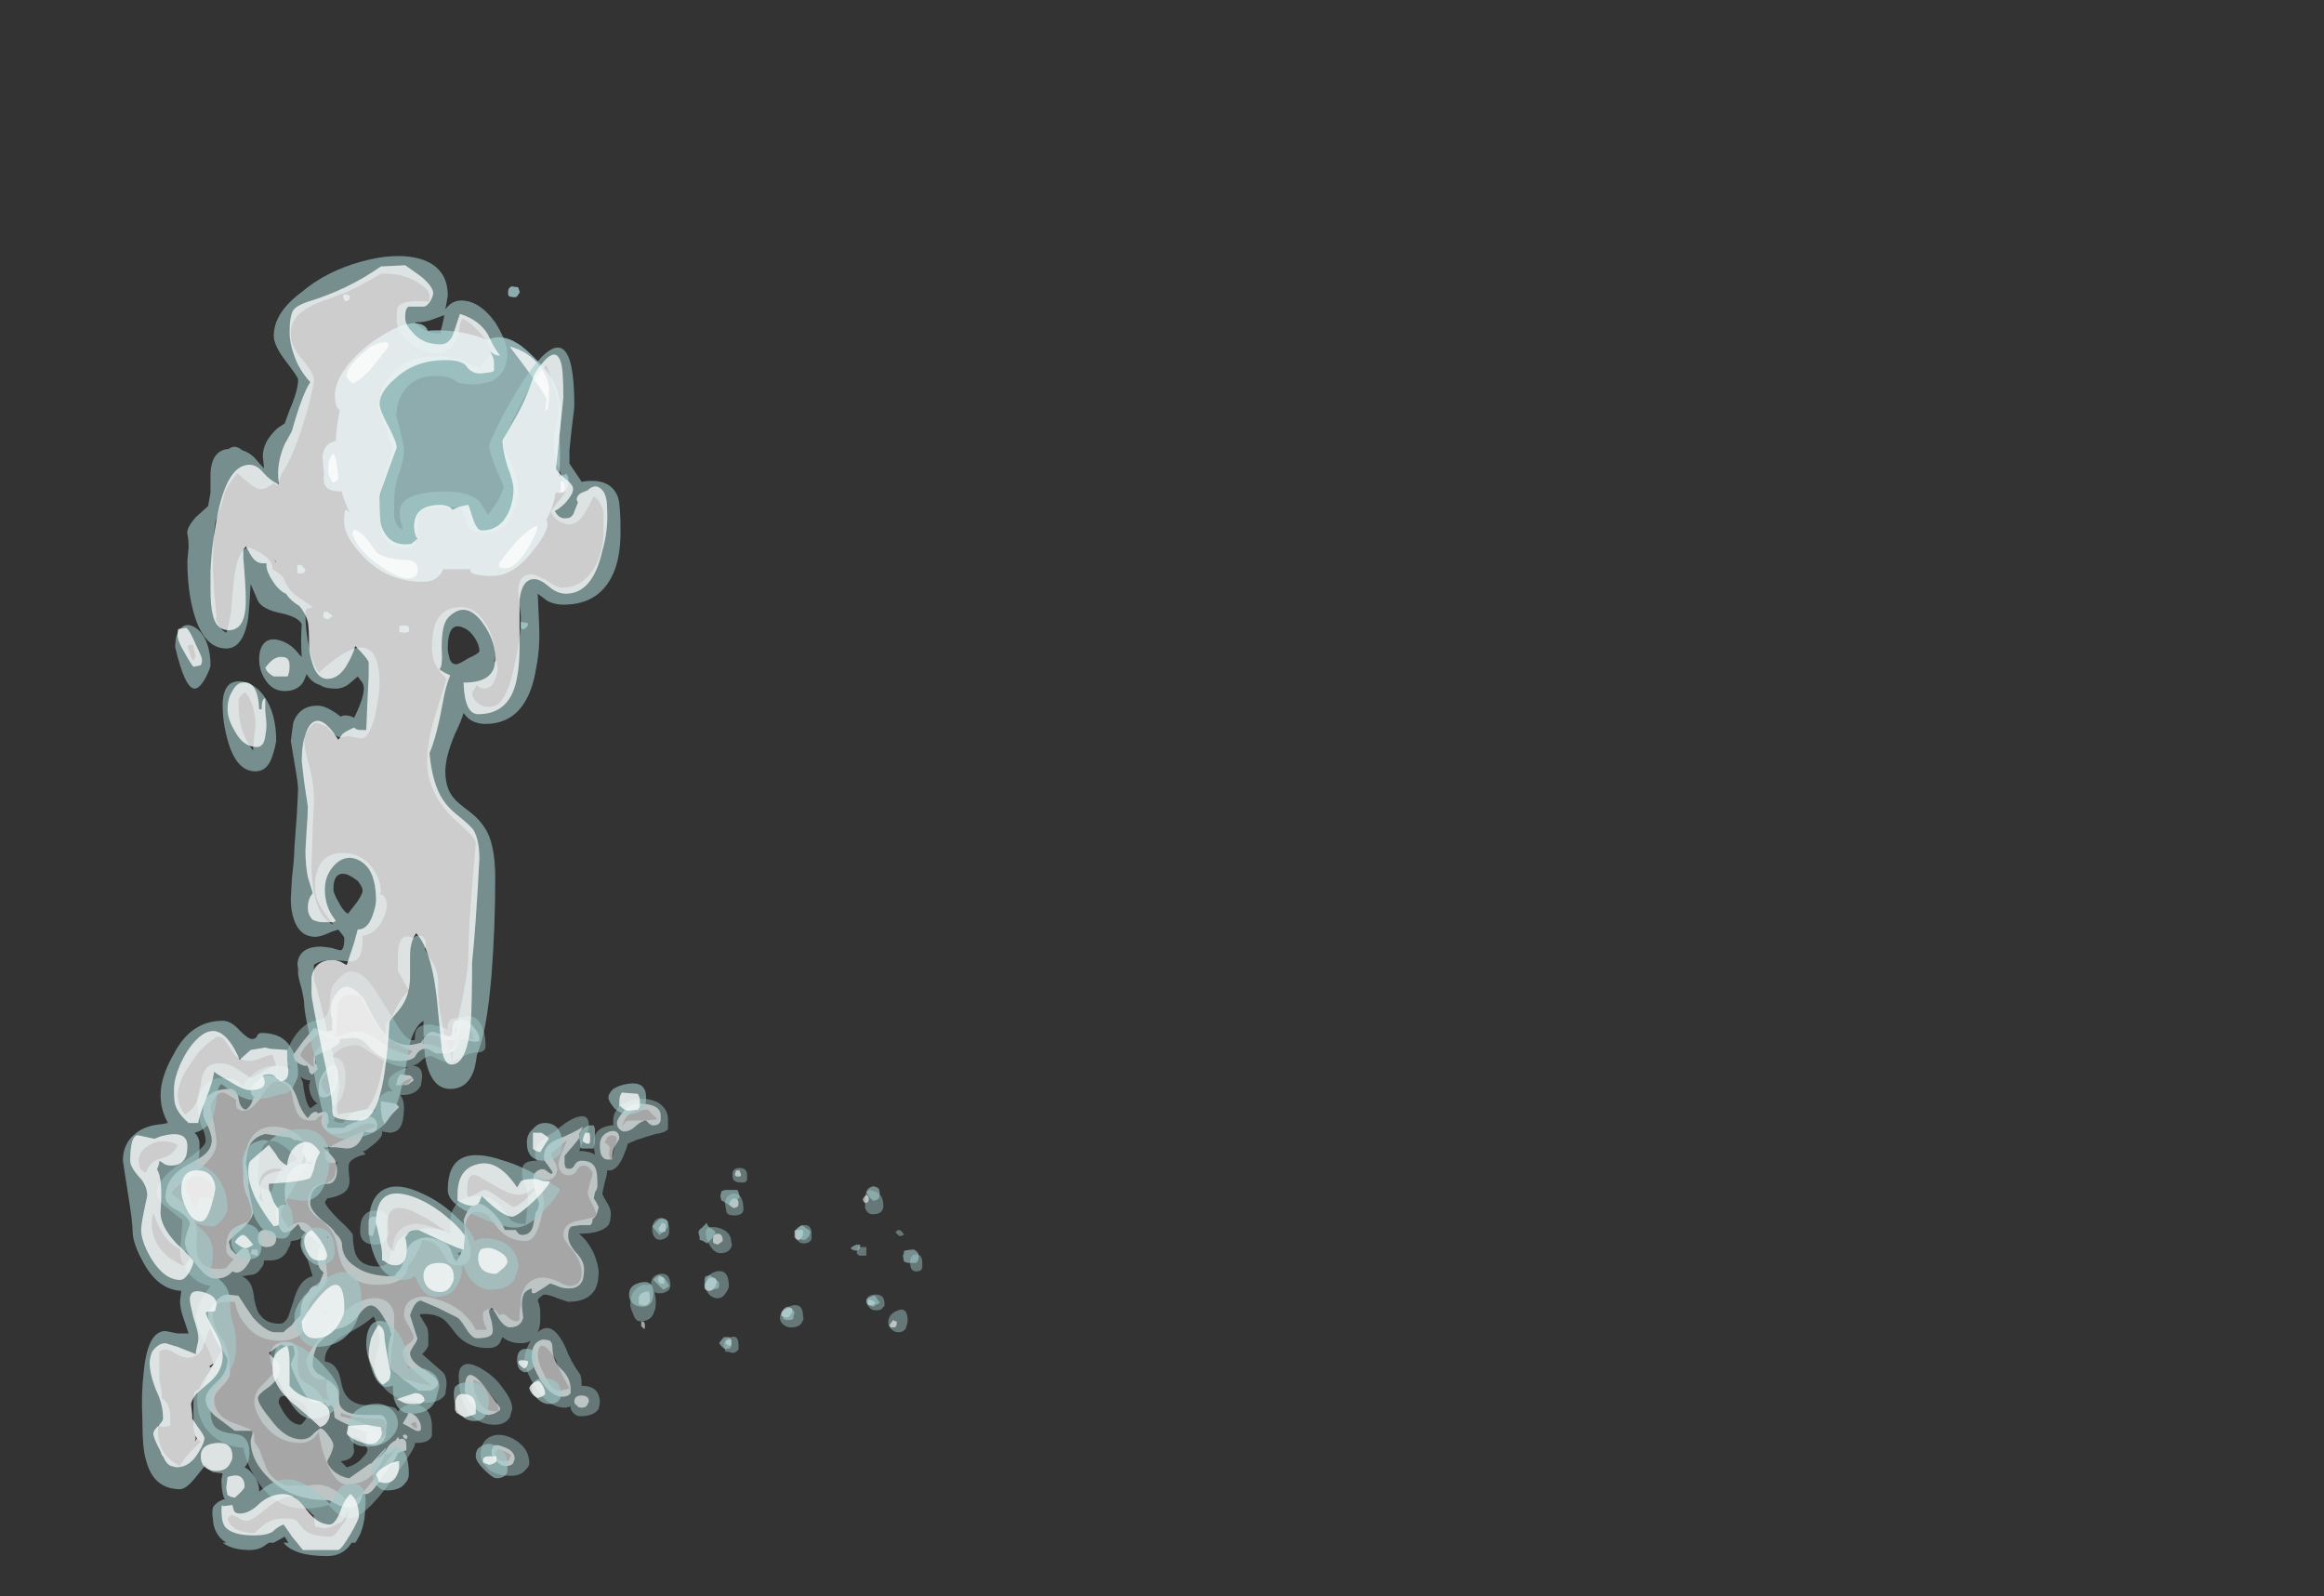 <?xml version="1.0" encoding="UTF-8" standalone="no"?>
<svg xmlns:ffdec="https://www.free-decompiler.com/flash" xmlns:xlink="http://www.w3.org/1999/xlink" ffdec:objectType="frame" height="459.2px" width="668.5px" xmlns="http://www.w3.org/2000/svg">
  <rect width="100%" height="100%" fill="#333333" stroke="none"/>
  <g transform="matrix(1.0, 0.0, 0.0, 1.0, 236.85, 398.7)">
    <use ffdec:characterId="3838" height="20.7" transform="matrix(4.814, 0.0, 0.0, 4.814, -151.346, -316.31)" width="16.2" xlink:href="#shape0"/>
    <use ffdec:characterId="393" height="22.5" transform="matrix(-7.0, 0.0, 0.0, 7.0, 28.8, -119.4)" width="31.5" xlink:href="#shape1"/>
    <use ffdec:characterId="396" height="53.4" transform="matrix(-7.0, 0.0, 0.0, 7.0, 27.4, -324.85)" width="32.7" xlink:href="#shape2"/>
  </g>
  <defs>
    <g id="shape0" transform="matrix(1.0, 0.0, 0.0, 1.0, 1.1, 18.0)">
      <path d="M12.1 -17.5 Q12.05 -17.35 11.85 -17.35 L11.55 -17.4 11.55 -17.45 11.5 -17.5 11.5 -17.7 Q11.5 -17.9 11.7 -18.0 L12.1 -17.95 12.2 -17.65 12.1 -17.5 M12.05 -14.6 Q12.5 -14.35 13.4 -13.4 14.65 -12.2 14.65 -10.25 L14.6 -9.45 14.55 -9.15 Q14.6 -8.6 14.6 -8.0 14.6 -7.3 14.55 -6.65 14.9 -6.75 15.0 -6.8 L15.1 -6.55 15.1 -6.2 Q15.1 -6.0 14.95 -5.8 14.8 -5.65 14.6 -5.65 L14.35 -5.7 Q14.2 -4.85 13.85 -4.15 L13.8 -4.1 13.85 -3.8 Q13.85 -3.25 12.9 -2.1 11.8 -0.7 10.55 -0.7 9.5 -0.7 9.25 -0.95 L9.25 -1.1 7.6 -1.1 Q7.55 -0.85 7.35 -0.7 7.05 -0.35 6.4 -0.35 4.3 -0.35 2.85 -1.85 1.7 -3.05 1.7 -3.95 1.7 -4.75 1.85 -4.65 L2.05 -4.45 Q1.75 -5.05 1.55 -5.75 L1.45 -5.75 Q0.65 -5.75 0.5 -6.25 0.45 -6.5 0.5 -6.8 L0.4 -7.8 Q0.5 -8.65 1.2 -8.75 1.25 -9.75 1.45 -10.6 1.25 -10.75 1.2 -11.0 1.15 -11.2 1.15 -11.45 1.15 -12.4 2.05 -13.45 2.8 -14.35 3.95 -15.05 5.05 -15.75 5.85 -15.8 6.55 -15.8 6.7 -15.35 7.25 -15.4 7.9 -15.35 9.15 -15.25 10.25 -14.8 11.1 -15.2 12.05 -14.6 M2.0 -17.2 L1.8 -17.1 Q1.65 -17.2 1.65 -17.45 1.7 -17.6 2.05 -17.45 L2.0 -17.2 M12.7 2.15 Q12.65 2.45 12.35 2.5 12.25 2.4 12.25 2.3 L12.25 2.05 12.6 2.1 12.7 2.15 M5.0 2.25 L5.05 2.3 5.2 2.25 5.55 2.3 5.6 2.6 5.55 2.65 5.3 2.7 5.05 2.65 Q5.0 2.85 5.0 2.5 L5.0 2.25 M0.7 1.45 Q1.0 1.65 1.0 1.7 L0.75 1.9 Q0.45 1.85 0.45 1.7 L0.5 1.45 0.7 1.45 M-0.6 -1.05 Q-0.65 -0.95 -0.75 -0.85 L-1.05 -0.85 Q-1.1 -0.85 -1.1 -1.1 L-1.1 -1.35 -0.85 -1.35 -0.6 -1.05" fill="#ccfeff" fill-opacity="0.6" fill-rule="evenodd" stroke="none"/>
      <path d="M13.9 -10.75 L13.8 -10.65 13.75 -10.55 Q13.7 -10.65 13.75 -10.85 L13.8 -11.25 Q13.8 -11.5 11.6 -14.4 12.65 -14.15 13.35 -13.3 13.95 -12.55 13.95 -11.7 L13.9 -10.75 M4.35 -14.4 L3.4 -13.2 Q2.85 -12.5 2.2 -12.2 1.85 -12.55 1.85 -12.6 1.85 -13.15 2.7 -13.9 3.55 -14.75 4.3 -14.65 L4.35 -14.4 M0.8 -7.55 Q0.9 -7.95 1.1 -8.0 1.3 -7.5 1.35 -6.5 1.3 -6.4 1.05 -6.25 0.75 -6.65 0.75 -7.0 0.75 -7.3 0.8 -7.55 M2.2 -3.2 L2.25 -3.45 Q2.6 -3.45 3.1 -2.85 L3.65 -2.1 Q4.2 -1.7 5.35 -1.65 6.1 -1.65 6.1 -1.05 6.1 -0.55 5.5 -0.55 4.95 -0.55 3.85 -1.3 2.55 -2.2 2.2 -3.2 M14.8 -6.35 Q14.9 -6.2 14.9 -5.85 L14.85 -5.8 14.8 -5.7 Q14.7 -5.7 14.65 -5.75 14.65 -5.8 14.65 -6.0 L14.65 -6.35 14.8 -6.35 M11.7 -2.4 Q12.55 -3.45 13.25 -3.7 13.25 -3.3 12.65 -2.3 11.95 -1.15 11.3 -1.15 L11.05 -1.2 11.1 -1.25 11.0 -1.2 Q10.95 -1.2 10.95 -1.45 L11.7 -2.4" fill="#ffffff" fill-opacity="0.753" fill-rule="evenodd" stroke="none"/>
    </g>
    <g id="shape1" transform="matrix(1.0, 0.0, 0.0, 1.0, 0.05, 16.45)">
      <path d="M22.35 -14.15 Q21.8 -13.45 20.95 -13.15 L21.1 -13.0 Q21.8 -13.15 22.35 -13.6 22.8 -13.95 23.25 -13.95 L23.6 -13.9 24.15 -13.7 Q24.05 -13.95 24.05 -14.9 23.9 -15.7 23.1 -15.4 22.65 -14.6 22.35 -14.15 M22.35 -15.45 Q22.8 -16.2 23.15 -16.35 23.65 -16.6 24.1 -16.0 24.35 -15.8 24.35 -15.1 24.4 -14.5 24.75 -14.45 25.35 -14.4 25.8 -13.75 26.15 -13.2 26.15 -12.85 26.15 -12.65 25.95 -12.45 26.2 -12.55 26.55 -12.55 27.3 -12.55 27.8 -11.9 L27.95 -11.7 28.1 -11.9 Q28.25 -12.05 28.8 -12.05 29.3 -12.05 29.6 -11.6 29.8 -11.3 29.8 -11.1 29.8 -10.6 29.65 -10.15 29.45 -9.75 29.45 -9.45 29.45 -9.2 30.45 -8.55 31.45 -7.9 31.45 -7.35 31.45 -7.1 31.2 -6.85 L30.4 -6.2 30.45 -5.5 30.5 -4.95 Q30.5 -4.5 30.2 -4.1 29.85 -3.6 29.25 -3.5 L29.5 -3.15 Q29.85 -2.5 29.85 -2.25 29.85 -1.85 29.5 -1.2 29.15 -0.55 29.15 -0.3 29.15 -0.1 29.5 0.3 29.8 0.75 29.8 1.15 29.8 2.15 29.1 2.7 28.6 3.1 27.9 3.15 27.75 3.9 27.3 4.55 26.3 6.05 24.4 5.5 L24.05 5.85 Q23.75 6.05 23.55 6.05 22.95 6.05 21.85 4.55 20.85 3.2 20.85 3.0 L20.85 2.95 20.8 2.95 Q20.25 2.95 20.15 2.65 L20.15 2.3 Q20.15 1.4 20.95 1.35 21.2 1.35 21.45 1.55 L21.55 1.65 Q21.6 1.55 21.7 1.5 21.95 1.4 22.75 1.4 23.65 1.4 23.85 0.6 23.95 0.05 24.05 -0.05 24.2 -0.35 24.55 -0.4 L24.55 -0.5 Q24.55 -0.95 23.9 -1.4 23.0 -1.85 22.55 -2.25 22.45 -2.1 22.4 -1.8 22.3 -1.5 22.3 -1.2 L22.4 -0.75 22.5 -0.35 Q22.5 0.2 22.15 0.65 21.6 1.3 20.45 1.3 19.8 1.3 19.6 0.95 L19.55 0.55 Q19.55 0.15 19.75 0.0 L20.55 -0.7 Q20.35 -0.9 20.3 -1.05 20.3 -1.1 20.3 -1.45 20.3 -1.65 20.35 -1.8 L20.65 -2.3 20.6 -2.35 20.45 -2.35 Q20.0 -2.35 19.7 -2.15 19.55 -2.05 19.25 -1.65 18.75 -0.95 17.85 -0.95 17.4 -0.95 17.3 -1.3 L17.25 -1.4 Q16.95 -1.15 16.5 -1.15 16.25 -1.15 16.1 -1.25 L16.2 -1.05 Q16.35 -0.7 16.35 -0.5 16.35 -0.05 15.9 0.65 15.4 1.5 14.65 1.5 L14.45 1.45 14.45 1.55 Q14.3 1.85 14.05 1.85 13.5 1.85 13.3 1.55 L13.25 1.3 Q13.25 0.6 14.0 0.6 14.0 0.3 14.05 0.15 14.45 -0.4 14.65 -0.95 15.2 -2.15 15.8 -1.6 15.7 -1.85 15.7 -2.1 L15.7 -2.25 Q15.7 -2.3 15.7 -2.45 15.7 -2.65 15.8 -2.9 15.8 -3.0 15.55 -3.15 15.35 -3.15 15.0 -3.0 L14.55 -2.85 Q13.75 -2.85 13.45 -3.35 13.3 -3.65 13.3 -4.05 13.3 -4.35 13.5 -4.85 13.75 -5.35 14.05 -5.6 L14.1 -5.65 Q13.2 -5.65 12.9 -6.0 12.8 -6.15 12.8 -6.5 12.8 -6.7 13.0 -7.0 13.15 -7.25 13.15 -7.3 L13.05 -7.75 Q12.95 -8.1 12.95 -8.2 L12.95 -8.25 12.85 -8.25 Q12.55 -8.25 12.3 -8.8 12.15 -9.15 12.1 -9.35 L11.75 -9.5 Q11.3 -9.65 10.95 -9.75 10.55 -9.8 10.45 -9.95 L10.45 -10.35 Q10.45 -10.75 10.8 -11.0 11.1 -11.2 11.6 -11.2 12.05 -11.15 12.35 -10.95 12.7 -10.7 12.7 -10.3 L12.7 -10.1 12.8 -10.1 Q13.5 -10.0 13.5 -9.4 13.5 -9.15 13.45 -8.9 13.7 -9.05 14.1 -9.05 L13.85 -9.65 Q13.7 -9.9 13.7 -10.1 13.7 -10.65 14.3 -10.4 14.65 -10.25 15.1 -9.85 15.55 -9.6 15.8 -9.3 16.0 -8.95 15.85 -8.65 16.3 -8.65 16.4 -8.45 16.45 -8.35 16.45 -8.1 16.45 -7.9 16.3 -7.6 16.2 -7.25 16.2 -6.95 L16.25 -6.55 16.3 -6.05 16.4 -6.05 Q16.7 -6.05 16.9 -6.2 L17.2 -6.6 Q17.55 -7.2 18.25 -7.2 19.1 -7.2 19.35 -6.5 19.4 -6.3 19.4 -6.0 L19.4 -5.7 19.45 -5.6 Q19.55 -5.75 20.05 -5.9 20.55 -6.05 20.75 -6.05 21.6 -6.05 21.75 -5.2 21.9 -4.65 21.9 -4.55 22.05 -4.3 22.35 -4.3 23.1 -4.3 23.3 -4.85 23.4 -5.15 23.4 -5.6 23.45 -5.75 24.0 -6.25 24.5 -6.75 24.55 -6.95 L24.45 -7.1 Q23.85 -7.2 23.65 -7.45 23.5 -7.65 23.55 -8.0 23.6 -8.4 23.55 -8.55 23.4 -8.8 22.9 -8.9 L22.9 -8.95 23.0 -9.05 22.9 -9.05 Q22.2 -9.55 22.2 -9.75 L22.2 -9.85 21.9 -9.8 Q21.45 -9.8 21.35 -10.3 21.3 -10.55 21.3 -10.85 21.3 -11.15 21.45 -11.35 L21.35 -11.35 Q20.8 -11.35 20.6 -11.75 L20.55 -12.1 Q20.55 -12.55 20.95 -12.55 20.75 -12.6 20.6 -12.75 20.4 -12.95 20.2 -12.95 20.15 -12.95 19.85 -12.8 19.6 -12.7 19.55 -12.7 19.3 -12.7 18.95 -12.9 18.55 -13.1 18.3 -13.1 18.0 -13.1 17.95 -13.3 17.95 -13.35 17.95 -13.45 17.95 -13.75 18.05 -14.05 18.25 -14.6 18.65 -14.6 L18.85 -14.55 19.25 -14.5 Q19.4 -14.5 19.45 -14.35 19.55 -14.2 19.5 -14.1 L19.5 -14.05 Q19.6 -14.1 19.8 -14.15 L20.2 -14.25 Q20.7 -14.25 20.8 -14.0 20.85 -13.9 20.85 -13.7 L20.85 -13.65 Q20.85 -13.6 20.95 -13.6 21.2 -13.6 21.6 -14.25 L22.35 -15.45 M7.8 -8.1 Q7.8 -7.9 7.75 -7.85 7.65 -7.75 7.4 -7.75 7.2 -7.75 7.2 -7.9 L7.2 -8.05 Q7.2 -8.35 7.5 -8.35 7.8 -8.35 7.8 -8.1 M10.9 -10.35 L11.4 -10.3 11.9 -10.3 Q12.1 -10.3 12.2 -10.25 12.3 -10.1 12.35 -10.05 L12.2 -10.4 Q12.05 -10.6 11.8 -10.7 L11.3 -10.75 Q11.2 -10.7 11.1 -10.55 10.9 -10.4 10.9 -10.35 M4.55 -5.65 Q4.55 -6.05 4.9 -6.0 5.2 -5.9 5.2 -5.6 5.2 -5.4 5.1 -5.35 5.0 -5.25 4.9 -5.25 4.6 -5.25 4.55 -5.45 4.55 -5.55 4.55 -5.65 M1.6 -6.8 Q1.6 -7.3 2.0 -7.4 2.35 -7.55 2.35 -7.05 L2.35 -6.7 Q2.25 -6.45 2.05 -6.45 1.75 -6.45 1.65 -6.6 1.6 -6.7 1.6 -6.8 M1.1 -5.7 L1.0 -5.6 Q0.95 -5.55 0.9 -5.55 L0.75 -5.6 Q0.85 -5.8 0.95 -5.8 1.05 -5.8 1.1 -5.7 M0.5 -4.45 Q0.5 -4.1 0.25 -4.1 0.0 -4.1 0.0 -4.3 L0.0 -4.45 Q0.0 -4.8 0.25 -4.8 0.5 -4.8 0.5 -4.45 M2.65 -5.0 L2.7 -4.85 2.6 -4.75 2.3 -4.75 2.3 -5.1 2.65 -5.1 2.65 -5.0 M1.55 -2.75 Q1.55 -3.15 1.9 -3.15 2.3 -3.15 2.3 -2.85 2.3 -2.75 2.2 -2.65 2.1 -2.5 1.9 -2.5 1.65 -2.5 1.6 -2.65 1.55 -2.65 1.55 -2.75 M1.0 -2.5 Q1.4 -2.35 1.4 -2.0 1.4 -1.85 1.3 -1.75 1.15 -1.6 1.0 -1.6 0.7 -1.6 0.65 -1.85 0.6 -2.0 0.6 -2.05 0.6 -2.65 1.0 -2.5 M5.4 -1.8 Q5.05 -1.8 4.95 -2.0 4.85 -2.15 4.9 -2.25 4.9 -2.8 5.35 -2.7 5.85 -2.55 5.85 -2.2 5.85 -2.05 5.75 -1.95 5.6 -1.8 5.4 -1.8 M10.75 -6.3 Q11.1 -6.25 11.1 -5.8 11.1 -5.65 11.0 -5.5 10.9 -5.4 10.8 -5.4 10.6 -5.4 10.45 -5.55 10.4 -5.65 10.4 -5.75 10.4 -6.3 10.75 -6.3 M11.15 -3.55 L11.5 -3.55 Q12.0 -3.35 12.0 -2.75 12.0 -2.6 11.9 -2.4 11.8 -2.05 11.6 -2.05 11.1 -2.05 11.0 -2.5 10.95 -2.55 10.95 -2.95 L11.0 -3.25 Q10.9 -3.2 10.8 -3.2 10.55 -3.2 10.4 -3.35 10.35 -3.45 10.35 -3.5 10.35 -4.05 10.75 -4.0 11.15 -3.95 11.15 -3.55 M8.75 -5.2 Q8.55 -4.85 8.3 -4.85 7.95 -4.85 7.85 -5.1 7.8 -5.2 7.85 -5.3 7.85 -5.75 8.4 -5.9 8.9 -6.0 8.9 -5.7 8.9 -5.45 8.75 -5.2 M7.75 -6.4 Q7.35 -6.4 7.35 -6.65 7.35 -7.3 7.75 -7.3 8.1 -7.25 8.1 -6.85 L8.05 -6.55 Q8.0 -6.4 7.75 -6.4 M7.95 -3.5 Q7.95 -4.2 8.45 -4.1 8.9 -4.0 8.9 -3.5 8.9 -3.35 8.8 -3.2 8.65 -3.0 8.4 -3.0 8.2 -3.0 8.05 -3.25 7.95 -3.4 7.95 -3.5 M7.55 -0.9 Q7.55 -0.95 7.55 -1.05 7.55 -1.5 7.85 -1.4 8.15 -1.35 8.15 -1.05 L8.1 -0.9 8.1 -0.8 8.0 -0.8 7.8 -0.75 Q7.65 -0.75 7.55 -0.9 M20.4 -13.8 Q19.85 -13.8 19.8 -13.7 19.7 -13.6 19.5 -13.6 19.2 -13.6 19.1 -13.7 19.0 -13.8 19.05 -14.1 18.65 -14.2 18.55 -14.0 L18.45 -13.7 18.4 -13.6 18.5 -13.65 18.7 -13.65 Q18.9 -13.65 19.15 -13.4 19.4 -13.15 19.5 -13.15 19.55 -13.15 19.85 -13.3 20.2 -13.45 20.55 -13.45 L20.5 -13.65 Q20.5 -13.8 20.4 -13.8 M21.25 -12.45 Q21.95 -12.2 21.95 -11.85 21.95 -11.7 21.8 -11.55 L21.75 -11.5 21.95 -11.5 Q22.45 -11.3 22.5 -10.65 22.65 -10.75 22.75 -10.75 23.3 -10.75 23.55 -10.5 L23.8 -10.2 Q24.05 -10.2 24.2 -10.3 L24.15 -10.35 Q24.15 -10.4 24.15 -10.5 24.15 -10.75 24.25 -10.85 L24.25 -10.9 Q23.9 -11.0 23.8 -11.45 23.7 -11.7 23.7 -12.0 23.7 -12.4 23.75 -12.5 23.85 -12.9 24.2 -12.9 L24.25 -12.9 Q23.95 -13.4 23.2 -13.4 23.1 -13.4 22.45 -12.95 21.75 -12.5 21.2 -12.5 L21.1 -12.5 21.25 -12.45 M20.95 -12.05 L21.1 -11.85 Q21.2 -11.75 21.4 -11.75 L21.45 -11.8 Q21.3 -11.95 20.95 -12.05 M22.45 -10.05 L23.45 -9.65 Q24.55 -9.2 24.55 -8.95 24.55 -8.8 24.5 -8.7 24.4 -8.55 24.2 -8.55 L24.05 -8.6 24.05 -8.55 24.15 -8.0 Q24.3 -7.75 24.65 -7.7 25.0 -7.65 25.1 -7.45 25.25 -7.2 25.25 -6.95 25.25 -6.55 24.7 -6.2 24.15 -5.8 24.05 -5.15 23.95 -4.55 23.8 -4.3 23.4 -3.55 22.4 -3.55 21.2 -3.55 21.15 -4.3 20.85 -4.65 20.7 -5.0 20.55 -5.25 20.55 -5.4 19.95 -5.35 19.75 -4.9 L19.5 -4.5 Q19.35 -4.35 19.05 -4.35 18.7 -4.35 18.6 -4.65 18.55 -4.75 18.55 -4.95 18.55 -5.1 18.7 -5.5 L18.8 -5.95 Q18.65 -6.55 18.35 -6.55 18.05 -6.55 17.85 -6.4 L17.5 -5.95 Q17.05 -5.35 16.3 -5.35 15.9 -5.35 15.7 -6.15 15.6 -6.5 15.55 -6.9 L15.6 -7.4 Q15.6 -7.65 15.8 -7.85 L15.8 -7.95 15.5 -7.85 Q15.15 -7.85 15.05 -8.1 L15.0 -8.3 Q15.0 -8.4 15.1 -8.6 15.25 -8.8 15.25 -8.95 L14.6 -9.5 14.8 -9.0 Q14.95 -8.65 14.95 -8.5 14.95 -8.35 14.85 -8.2 14.75 -8.05 14.55 -8.05 14.3 -8.05 14.2 -8.25 14.1 -8.45 13.9 -8.45 13.75 -8.45 13.65 -8.3 13.55 -8.2 13.55 -8.15 13.55 -8.05 13.65 -7.75 L13.75 -7.35 Q13.75 -7.2 13.55 -6.85 L13.4 -6.5 Q13.4 -6.35 13.6 -6.3 L14.05 -6.2 Q14.75 -6.1 14.75 -5.6 14.75 -5.4 14.35 -4.95 14.0 -4.45 14.0 -4.05 14.0 -3.5 14.5 -3.5 14.65 -3.5 15.0 -3.7 15.35 -3.85 15.55 -3.85 16.1 -3.85 16.35 -3.4 16.5 -3.15 16.5 -2.9 L16.5 -2.7 Q16.55 -2.55 16.55 -2.2 L16.55 -2.1 16.65 -2.05 Q16.85 -2.05 17.0 -2.2 17.15 -2.35 17.25 -2.35 L17.4 -2.3 Q17.5 -2.55 17.75 -2.55 17.95 -2.55 18.05 -2.4 L18.05 -2.2 Q18.05 -2.1 18.0 -1.95 L17.9 -1.75 17.9 -1.7 18.35 -1.7 Q18.5 -2.05 18.95 -2.45 19.4 -2.8 19.95 -2.95 20.5 -3.15 20.85 -3.0 21.3 -2.85 21.3 -2.3 21.3 -2.15 21.1 -1.85 20.9 -1.5 20.9 -1.4 20.9 -1.25 21.15 -1.1 21.35 -0.95 21.35 -0.8 21.35 -0.45 21.05 -0.15 20.55 0.25 20.2 0.55 L20.2 0.6 Q21.25 0.4 21.6 0.15 21.85 0.0 21.85 -0.35 L21.8 -1.0 21.7 -1.6 21.7 -2.35 Q21.85 -3.0 22.5 -3.0 23.35 -3.0 24.4 -1.8 25.3 -0.75 25.3 -0.45 25.3 -0.15 25.15 0.05 24.95 0.45 24.45 0.3 24.55 0.85 24.35 1.25 L24.4 1.2 24.6 1.15 24.65 1.15 Q24.8 0.75 25.3 0.5 25.65 0.3 25.65 -0.05 25.7 -0.25 25.65 -0.7 25.65 -1.25 26.25 -1.2 26.8 -1.15 26.8 -0.55 L26.75 -0.3 Q26.65 -0.1 26.65 0.0 26.65 0.1 27.05 0.5 27.45 0.85 27.45 1.25 27.45 1.65 27.05 2.2 26.45 2.95 25.55 2.95 25.1 2.95 24.8 2.5 24.75 2.95 24.55 3.55 24.15 4.65 23.65 4.65 22.8 4.65 22.4 4.0 22.15 3.7 22.1 3.4 L22.05 3.4 Q21.8 3.4 21.55 3.1 L22.5 4.4 Q23.25 5.35 23.45 5.35 23.6 5.35 23.75 5.2 L24.05 4.95 Q24.65 4.55 25.15 4.7 L26.15 4.7 Q26.4 4.6 26.65 4.4 26.9 4.15 26.95 4.0 L27.25 3.2 Q27.35 3.05 27.45 2.9 L27.45 2.75 Q27.45 2.45 27.7 2.35 L28.25 2.15 Q29.1 1.85 29.1 1.15 29.1 0.95 28.8 0.65 28.45 0.3 28.45 0.1 28.45 -0.85 28.8 -1.35 29.15 -1.85 29.15 -2.3 29.15 -2.5 29.05 -2.65 28.95 -2.85 28.6 -2.85 L28.25 -2.85 Q28.15 -2.3 27.8 -1.9 27.3 -1.25 26.4 -1.25 25.6 -1.25 25.35 -1.8 25.25 -2.05 25.25 -2.5 25.25 -2.75 24.85 -3.2 24.45 -3.6 24.45 -3.8 24.45 -3.95 24.5 -4.4 24.65 -5.05 24.85 -5.45 25.3 -6.5 26.05 -5.9 L26.15 -6.05 Q26.35 -6.35 26.35 -6.45 26.35 -6.7 25.75 -7.7 L25.1 -8.75 Q25.1 -9.15 25.5 -9.55 25.95 -10.05 26.65 -10.05 27.55 -10.05 27.8 -9.05 27.9 -8.7 27.9 -8.3 L27.9 -7.9 Q27.9 -7.5 27.7 -7.1 L27.55 -6.65 Q27.55 -6.3 27.7 -6.15 27.8 -6.1 28.05 -6.0 28.6 -5.8 28.6 -5.15 L28.6 -4.9 Q28.55 -4.75 28.3 -4.6 L28.6 -4.25 Q28.7 -4.2 28.9 -4.2 29.7 -4.2 29.8 -4.85 29.85 -5.2 29.8 -5.7 29.85 -6.45 30.4 -6.95 L30.85 -7.3 Q30.85 -7.45 29.95 -8.1 29.0 -8.8 29.0 -9.4 29.0 -9.55 29.1 -10.15 L29.25 -10.8 Q29.25 -10.95 29.1 -11.2 28.95 -11.45 28.75 -11.45 28.65 -11.45 28.35 -11.25 L28.2 -11.15 28.2 -10.95 Q28.2 -10.9 28.15 -10.8 28.05 -10.7 27.9 -10.7 27.55 -10.7 27.15 -11.3 26.8 -11.9 26.55 -11.9 26.2 -11.9 26.0 -11.65 25.9 -11.5 25.85 -11.1 25.75 -10.7 25.65 -10.55 25.5 -10.3 25.1 -10.3 24.9 -10.3 24.85 -10.4 24.8 -10.5 24.65 -10.5 L24.7 -10.3 Q24.7 -10.1 24.55 -9.95 24.35 -9.75 24.15 -9.75 23.65 -9.75 23.2 -10.05 22.8 -10.25 22.5 -10.15 L22.45 -10.05 M12.65 -9.2 L12.75 -8.75 12.8 -8.7 Q12.9 -8.85 12.85 -9.1 12.8 -9.25 13.05 -9.4 L12.95 -9.6 Q12.8 -9.75 12.6 -9.65 12.55 -9.6 12.55 -9.5 L12.65 -9.2 M15.65 -1.05 Q15.4 -1.05 15.05 -0.45 15.0 -0.25 14.8 0.15 L14.5 0.7 14.65 0.75 14.9 0.8 Q15.25 0.8 15.55 0.1 15.75 -0.25 15.8 -0.6 15.8 -1.0 15.65 -1.05 M23.05 -6.2 Q23.1 -6.0 23.1 -5.7 23.1 -5.55 23.0 -5.4 22.85 -5.2 22.45 -5.2 22.05 -5.2 21.95 -5.55 21.9 -5.7 21.95 -5.9 L21.95 -6.35 Q22.05 -6.6 22.5 -6.6 22.9 -6.6 23.05 -6.2 M25.2 -13.5 L24.75 -13.9 24.55 -13.75 Q24.4 -13.6 24.25 -13.6 24.8 -13.4 24.95 -13.1 25.05 -12.9 25.0 -12.55 L25.0 -12.5 Q25.2 -12.6 25.55 -12.95 25.55 -13.15 25.2 -13.5 M24.45 -11.35 L24.6 -11.55 Q24.7 -11.7 24.7 -11.75 24.7 -11.9 24.65 -12.0 L24.55 -12.15 24.5 -12.2 Q24.3 -12.45 24.15 -12.45 L24.2 -11.85 Q24.25 -11.55 24.45 -11.35 M25.55 -12.1 Q25.35 -11.95 25.15 -11.95 L25.2 -11.75 Q25.2 -11.45 25.05 -11.2 24.95 -11.05 24.85 -11.0 L24.95 -10.95 25.15 -10.8 Q25.35 -11.0 25.45 -11.85 L25.55 -12.1 M25.8 -8.65 L26.1 -8.5 Q26.5 -8.3 26.75 -7.35 27.15 -7.5 27.25 -7.65 27.3 -7.7 27.3 -7.95 27.3 -10.5 25.7 -8.75 25.7 -8.65 25.8 -8.65 M26.05 -5.05 Q25.95 -5.2 25.95 -5.35 L25.9 -5.35 25.65 -5.4 25.45 -5.5 25.5 -5.15 25.25 -4.55 25.05 -3.9 Q25.6 -3.8 25.85 -2.85 L26.05 -2.25 Q26.2 -1.95 26.4 -1.95 26.95 -1.95 27.2 -2.3 27.35 -2.45 27.45 -2.95 27.5 -3.45 27.65 -3.65 27.75 -3.8 27.95 -3.9 L27.65 -3.95 Q27.35 -3.95 27.2 -4.2 27.05 -4.35 27.05 -4.55 L26.8 -4.55 Q26.25 -4.55 26.05 -5.05 M25.25 1.75 Q25.25 1.85 25.35 2.0 25.5 2.2 25.55 2.2 26.05 2.2 26.45 1.3 26.45 0.85 25.85 1.1 25.25 1.35 25.25 1.75 M23.35 2.7 Q23.2 2.7 23.0 2.9 22.8 3.1 22.8 3.25 22.8 3.35 23.0 3.55 23.25 3.85 23.65 3.95 L23.9 3.7 Q23.4 3.65 23.35 3.3 23.4 2.85 23.35 2.7 M23.9 1.7 Q23.4 1.95 22.35 1.95 22.1 1.95 22.05 2.15 22.0 2.2 22.0 2.3 22.0 2.55 22.2 2.75 22.25 2.6 22.4 2.5 22.8 2.1 23.9 1.85 23.9 1.75 23.9 1.7 M21.0 2.2 L21.0 2.15 20.9 2.1 20.8 2.1 20.75 2.35 Q20.9 2.35 21.0 2.2 M18.85 1.3 Q18.5 2.2 17.55 2.2 17.15 2.2 16.95 1.9 L16.85 1.55 Q16.85 1.2 17.2 0.75 17.5 0.3 17.95 0.0 18.4 -0.3 18.7 -0.3 19.05 -0.25 19.05 0.2 19.05 0.8 18.85 1.3 M17.4 1.6 L17.55 1.65 Q18.05 1.65 18.3 1.1 18.45 0.75 18.45 0.35 18.3 0.4 18.15 0.5 L17.5 1.25 Q17.45 1.4 17.4 1.6 M17.55 3.35 L17.45 3.2 Q17.35 3.2 17.15 3.3 16.95 3.4 16.9 3.45 L16.95 3.55 Q16.95 3.7 17.1 3.7 17.4 3.7 17.5 3.55 L17.55 3.45 17.55 3.35 M18.15 3.45 Q18.15 3.7 17.9 3.95 17.6 4.3 16.9 4.3 16.5 4.3 16.3 4.05 16.15 3.9 16.15 3.8 16.15 3.35 16.45 3.05 16.75 2.75 17.15 2.65 17.55 2.55 17.85 2.75 18.15 2.95 18.15 3.45" fill="#a3cbcc" fill-opacity="0.447" fill-rule="evenodd" stroke="none"/>
      <path d="M19.2 -14.4 Q19.3 -14.3 19.3 -14.1 19.3 -13.75 19.45 -13.75 L19.8 -13.85 20.1 -13.95 Q20.25 -13.95 20.4 -13.8 L20.6 -13.5 20.8 -13.45 Q21.6 -13.25 22.2 -14.0 22.55 -14.45 22.95 -15.3 23.65 -16.15 24.05 -15.55 24.25 -15.35 24.3 -15.0 24.35 -14.7 24.25 -14.5 L24.25 -14.0 24.5 -13.95 24.75 -14.0 Q24.9 -14.1 25.0 -14.1 L25.45 -13.55 25.85 -13.0 25.8 -12.8 Q25.7 -12.65 25.4 -12.55 L25.3 -12.55 25.3 -12.6 25.2 -12.4 25.2 -12.3 25.15 -12.25 Q25.15 -12.2 25.05 -12.2 L24.85 -12.4 Q24.85 -12.6 24.95 -12.65 L24.95 -12.95 Q24.2 -13.3 24.05 -13.4 23.9 -13.5 23.95 -13.65 L23.4 -13.7 Q23.15 -13.7 22.95 -13.55 L22.65 -13.25 Q22.2 -12.75 21.45 -12.75 20.9 -12.75 20.8 -13.0 20.65 -13.25 20.4 -13.25 20.3 -13.25 20.15 -13.15 20.0 -13.05 19.9 -13.05 L19.35 -13.1 Q19.25 -13.15 19.05 -13.45 L19.05 -13.5 18.95 -13.6 18.8 -13.65 18.65 -13.6 Q18.55 -13.55 18.45 -13.55 L18.4 -13.55 18.4 -13.5 18.35 -13.55 18.25 -13.55 Q18.2 -13.55 18.2 -13.65 18.2 -13.85 18.4 -14.1 18.65 -14.45 18.95 -14.45 L19.15 -14.4 19.2 -14.4 M7.7 -8.1 Q7.7 -8.0 7.6 -8.0 L7.5 -8.0 Q7.45 -8.0 7.45 -8.1 L7.5 -8.2 7.5 -8.25 7.65 -8.25 7.7 -8.1 M10.75 -10.3 Q10.75 -10.35 10.75 -10.5 10.75 -11.0 11.7 -11.0 12.0 -11.0 12.3 -10.65 12.55 -10.35 12.55 -10.2 12.55 -10.05 12.45 -9.95 12.35 -9.85 12.25 -9.85 12.0 -9.85 11.75 -10.1 11.5 -10.3 11.35 -10.3 L11.25 -10.2 Q11.15 -10.1 11.05 -10.1 10.8 -10.1 10.75 -10.3 M2.4 -7.15 L2.45 -7.05 2.4 -6.95 2.3 -6.9 2.25 -6.95 Q2.2 -6.95 2.2 -7.1 2.2 -7.2 2.25 -7.2 L2.3 -7.25 2.4 -7.15 M4.9 -5.7 Q4.9 -5.85 4.95 -5.8 L5.2 -5.8 5.25 -5.75 5.25 -5.5 5.2 -5.45 Q5.2 -5.4 5.05 -5.4 L4.95 -5.5 Q4.9 -5.6 4.9 -5.7 M1.95 -2.8 Q1.95 -2.85 2.05 -2.9 L2.2 -2.95 2.25 -2.8 Q2.25 -2.7 2.1 -2.7 1.95 -2.75 1.95 -2.8 M1.1 -1.85 Q1.05 -1.85 1.05 -1.95 L1.05 -2.05 1.1 -2.05 1.2 -2.1 1.35 -1.9 1.3 -1.8 1.1 -1.8 1.1 -1.85 M5.4 -2.6 Q5.7 -2.6 5.8 -2.3 L5.75 -2.25 5.6 -2.2 Q5.45 -2.2 5.4 -2.35 5.35 -2.4 5.35 -2.45 L5.35 -2.55 5.4 -2.6 M10.75 -6.0 L10.85 -5.85 Q10.8 -5.75 10.7 -5.7 L10.55 -5.75 10.55 -5.9 Q10.55 -6.0 10.55 -6.05 L10.7 -6.1 10.75 -6.0 M10.8 -3.9 L10.85 -3.8 10.85 -3.65 10.8 -3.7 10.8 -3.6 10.6 -3.6 10.6 -3.7 Q10.6 -3.85 10.65 -3.85 L10.8 -3.9 M7.75 -6.7 L7.6 -6.75 Q7.55 -6.8 7.55 -6.9 7.55 -7.1 7.75 -7.1 7.9 -7.05 7.95 -6.85 7.85 -6.75 7.75 -6.7 M8.6 -5.4 L8.6 -5.3 8.55 -5.25 8.4 -5.2 8.2 -5.35 Q8.2 -5.65 8.4 -5.65 8.6 -5.65 8.6 -5.4 M8.65 -3.85 Q8.8 -3.85 8.95 -3.55 L8.95 -3.4 8.9 -3.35 Q8.85 -3.3 8.75 -3.3 8.6 -3.3 8.5 -3.5 L8.45 -3.65 Q8.45 -3.85 8.65 -3.85 M8.1 -1.15 L7.95 -1.05 7.85 -1.05 7.85 -1.15 Q7.85 -1.35 7.85 -1.3 L7.95 -1.3 8.05 -1.25 8.1 -1.15 M11.4 -3.25 Q11.65 -3.2 11.65 -2.95 L11.65 -2.75 11.6 -2.75 Q11.55 -2.7 11.45 -2.7 11.25 -2.7 11.2 -2.9 11.2 -2.95 11.2 -3.1 11.2 -3.35 11.4 -3.25 M11.55 -2.05 L11.55 -1.85 11.45 -1.75 11.4 -1.75 11.4 -1.9 Q11.4 -2.05 11.55 -2.05 M20.35 -13.5 L20.35 -13.5 M20.9 -11.95 Q20.95 -12.1 21.05 -12.15 L21.45 -12.2 Q21.6 -12.0 21.6 -11.85 L21.6 -11.8 Q21.75 -11.75 21.4 -11.75 21.15 -11.75 21.1 -11.8 L20.9 -11.95 M22.25 -10.75 L22.2 -10.4 22.1 -10.15 21.9 -10.45 21.5 -10.85 Q21.6 -11.0 21.7 -11.0 L22.25 -11.1 22.25 -10.75 M19.2 -13.85 L19.2 -14.0 19.15 -14.2 19.15 -14.0 Q19.15 -13.9 19.2 -13.85 M22.4 -10.1 Q22.4 -10.35 22.65 -10.45 22.9 -10.5 23.25 -10.25 23.7 -10.1 23.75 -10.0 L24.45 -10.0 24.45 -10.15 24.4 -10.2 24.4 -10.35 Q24.4 -10.8 24.8 -10.6 L24.85 -10.6 Q24.85 -10.65 24.9 -10.65 25.05 -10.7 25.25 -10.4 25.45 -10.6 25.6 -10.95 25.85 -11.75 26.1 -11.85 27.05 -12.45 27.3 -11.9 L27.4 -11.85 Q27.6 -11.7 27.6 -11.5 L27.55 -11.35 27.45 -11.25 27.5 -11.2 Q27.6 -10.85 27.8 -10.75 28.05 -10.8 28.1 -11.25 28.2 -11.6 28.45 -11.6 29.25 -11.6 29.5 -11.1 29.55 -10.95 29.55 -10.75 L29.55 -10.55 Q29.55 -10.45 29.35 -10.05 29.2 -9.7 29.2 -9.5 29.2 -9.15 29.5 -8.9 29.6 -8.8 30.15 -8.5 31.1 -8.0 31.1 -7.15 31.1 -6.85 30.6 -6.6 30.1 -6.3 30.1 -6.05 30.1 -6.0 30.2 -5.75 30.3 -5.45 30.3 -5.3 30.3 -4.95 29.85 -4.4 29.4 -3.8 29.05 -3.8 28.6 -3.8 28.35 -4.1 L28.2 -4.05 Q27.95 -4.05 27.75 -4.35 27.6 -4.55 27.6 -4.65 27.6 -4.75 27.65 -4.85 L27.7 -5.0 27.85 -5.05 Q28.0 -5.05 28.05 -4.95 L28.2 -4.8 28.4 -5.0 28.45 -5.1 28.45 -5.15 28.5 -5.3 Q28.45 -5.45 28.0 -5.8 27.5 -6.25 27.5 -6.55 L27.7 -7.6 Q27.65 -7.85 27.8 -8.55 27.75 -8.95 27.7 -9.15 27.55 -9.55 27.15 -9.7 L27.0 -9.75 26.35 -9.65 25.95 -9.6 25.9 -9.55 25.8 -9.5 25.7 -9.5 Q25.55 -9.45 25.5 -9.45 L25.45 -9.45 25.4 -9.4 25.45 -9.15 25.45 -9.1 25.55 -9.0 25.45 -9.0 25.4 -8.9 Q25.35 -8.7 25.1 -8.55 L25.05 -8.5 Q25.7 -8.65 26.0 -8.15 26.2 -7.8 26.2 -7.35 26.2 -7.05 26.15 -6.85 26.45 -6.85 26.55 -6.6 L26.55 -6.35 Q26.55 -6.25 26.45 -6.0 26.35 -5.7 26.2 -5.7 26.1 -5.7 25.9 -5.8 L25.65 -6.05 25.55 -5.9 25.55 -5.85 Q24.75 -5.3 24.75 -5.15 24.85 -4.9 24.85 -4.55 24.85 -4.4 24.75 -4.2 L24.6 -4.05 24.8 -3.55 24.85 -3.5 25.0 -3.5 Q25.2 -3.4 25.2 -3.25 L25.35 -3.1 Q25.55 -2.85 25.55 -2.3 L25.8 -2.05 25.9 -1.9 26.15 -1.7 26.25 -1.6 26.6 -1.6 Q26.95 -1.6 27.5 -2.2 27.75 -2.55 28.1 -3.1 L28.55 -3.15 Q28.8 -3.15 29.1 -2.8 L29.35 -2.45 Q29.35 -1.85 28.95 -1.15 28.55 -0.55 28.55 -0.5 28.55 0.05 29.0 0.45 29.45 0.85 29.45 1.15 29.45 1.5 29.05 1.85 L28.25 2.45 27.55 2.45 Q27.5 2.55 27.55 2.65 L27.6 2.85 Q27.6 3.7 26.8 4.45 25.9 5.3 24.45 5.3 24.35 5.3 24.1 5.45 23.85 5.6 23.55 5.6 23.15 5.6 23.05 5.25 L23.0 5.05 22.85 5.05 Q22.6 5.05 22.15 4.25 L22.1 4.2 Q21.6 3.6 21.55 3.35 L21.2 3.25 21.2 3.05 Q21.2 2.7 21.5 2.8 L21.55 2.7 21.65 2.85 Q21.95 3.0 22.05 3.3 L22.25 3.5 22.4 3.6 22.05 3.2 22.05 3.15 22.65 3.8 22.7 3.8 23.55 4.4 Q23.9 4.35 24.2 4.1 24.45 3.85 24.45 3.7 L24.3 3.4 Q24.2 3.15 24.2 3.05 24.2 2.9 24.4 2.65 24.6 2.35 24.75 2.35 L25.0 2.55 Q25.2 2.8 25.5 2.8 26.2 2.8 26.8 1.95 27.3 1.35 27.3 1.1 27.3 0.95 26.85 0.65 26.4 0.3 26.4 -0.1 26.4 -0.3 26.55 -0.45 26.75 -0.6 26.85 -0.75 L26.35 -1.1 Q26.2 -1.0 25.95 -1.05 L25.85 -1.05 25.8 -0.8 25.8 -0.65 25.85 -0.55 25.95 -0.3 Q25.95 -0.15 25.65 0.45 25.3 1.15 25.05 1.3 L24.55 1.3 Q24.45 1.45 24.4 1.45 L24.3 1.4 24.2 1.5 24.15 1.9 Q24.15 1.95 23.6 2.2 23.1 2.45 23.0 2.45 L22.85 2.5 22.8 2.55 Q22.8 2.6 22.85 2.65 L22.85 2.8 Q22.85 2.95 22.75 3.0 L22.55 3.05 Q22.15 3.05 22.05 2.65 L22.0 2.25 Q22.0 1.9 22.25 1.8 L22.9 1.8 Q23.8 1.8 23.95 1.35 L24.0 1.0 Q24.0 0.75 24.1 0.65 24.25 0.45 24.75 0.15 L24.85 0.1 Q25.0 -0.05 25.05 -0.2 L25.05 -0.35 Q25.05 -0.65 24.85 -1.1 L24.55 -1.4 Q24.35 -1.55 24.25 -1.7 L24.2 -1.7 Q23.55 -1.8 23.2 -2.25 22.9 -2.7 22.65 -2.7 22.4 -2.7 22.1 -2.15 21.85 -1.75 21.85 -1.6 L21.8 -1.5 21.85 -1.45 Q21.95 -1.05 21.95 -0.8 21.95 -0.2 21.75 0.0 21.65 0.1 20.7 0.8 L20.2 0.8 Q19.9 0.65 19.9 0.5 19.9 0.3 20.45 -0.05 21.05 -0.4 21.05 -0.75 21.05 -0.8 20.9 -1.05 20.75 -1.25 20.75 -1.35 L21.05 -2.3 Q20.85 -2.9 20.6 -2.9 L19.9 -2.6 Q19.4 -2.35 19.1 -2.2 19.0 -2.15 18.75 -1.75 18.5 -1.35 18.3 -1.35 17.85 -1.35 17.7 -1.5 17.65 -1.55 17.65 -1.7 17.65 -1.8 17.7 -2.05 L17.8 -2.4 17.8 -2.5 17.7 -2.6 Q17.65 -2.6 17.4 -2.15 17.15 -1.8 16.95 -1.8 16.5 -1.8 16.4 -2.2 16.4 -2.25 16.45 -2.65 16.45 -3.0 16.4 -3.1 16.35 -3.3 16.05 -3.4 L16.05 -3.25 Q16.05 -3.2 15.95 -3.2 15.9 -3.2 15.6 -3.4 L15.3 -3.6 Q15.25 -3.6 15.0 -3.5 14.8 -3.4 14.5 -3.4 14.1 -3.4 13.95 -3.75 13.9 -3.95 13.9 -4.2 13.9 -4.55 14.25 -4.9 14.55 -5.25 14.55 -5.55 14.55 -5.9 14.4 -5.95 L14.05 -6.0 13.65 -6.0 Q13.55 -6.05 13.55 -6.25 13.4 -6.35 13.35 -6.55 13.3 -6.7 13.3 -6.75 L13.4 -6.95 13.5 -7.1 13.45 -7.35 Q13.35 -7.5 13.35 -7.6 13.35 -8.1 13.4 -8.25 13.5 -8.65 14.0 -8.65 14.2 -8.65 14.3 -8.45 14.4 -8.25 14.65 -8.35 L14.7 -8.5 14.7 -8.85 14.45 -9.15 14.4 -9.2 Q14.1 -9.55 14.1 -9.6 14.1 -9.7 14.1 -9.75 14.0 -9.9 13.95 -10.05 14.2 -9.85 15.05 -9.5 15.55 -9.3 15.55 -8.8 15.55 -8.65 15.45 -8.55 L15.2 -8.2 15.2 -8.15 15.25 -8.1 15.4 -8.2 Q15.5 -8.3 15.6 -8.3 15.8 -8.3 15.95 -8.1 L16.0 -7.85 15.9 -7.35 15.75 -6.9 Q15.75 -6.8 15.8 -6.65 L15.9 -6.5 15.9 -6.45 16.0 -5.95 Q16.1 -5.6 16.45 -5.6 16.6 -5.6 16.7 -5.8 L17.15 -5.8 Q17.4 -6.35 17.85 -6.7 18.5 -7.25 18.85 -6.2 L18.8 -5.8 18.85 -5.3 Q18.85 -5.05 19.0 -4.75 L19.15 -4.5 19.25 -4.65 19.4 -5.05 Q19.6 -5.4 20.35 -5.5 21.05 -5.45 21.25 -4.85 21.3 -4.5 21.35 -4.4 21.45 -4.15 21.6 -4.05 L21.65 -3.95 21.75 -3.9 Q22.75 -3.9 23.3 -4.3 23.85 -4.65 23.85 -5.25 23.85 -5.35 24.0 -5.55 L24.1 -5.65 Q24.25 -5.9 24.6 -6.15 25.15 -6.6 25.15 -6.9 25.15 -7.25 25.0 -7.45 24.8 -7.7 24.45 -7.7 24.2 -7.7 24.1 -7.95 24.05 -8.1 24.05 -8.25 24.05 -8.5 24.15 -8.7 24.25 -8.85 24.55 -9.15 L24.6 -9.2 Q24.4 -9.2 24.1 -9.2 L23.65 -9.15 Q23.15 -9.15 22.95 -9.8 L22.95 -9.85 Q22.55 -9.75 22.45 -9.9 22.4 -9.95 22.4 -10.1 M13.2 -8.9 Q13.1 -8.7 12.95 -8.7 L12.75 -8.7 Q12.75 -9.1 12.6 -9.3 L12.45 -9.55 Q12.45 -9.95 12.85 -9.85 13.25 -9.7 13.25 -9.3 13.25 -9.05 13.2 -8.9 M15.6 -1.3 Q16.05 -1.2 16.05 -0.6 16.05 -0.25 15.7 0.35 15.25 1.05 14.8 1.05 14.55 1.05 14.45 0.9 14.45 0.85 14.45 0.75 14.45 0.3 14.8 -0.05 15.2 -0.4 15.2 -1.0 15.2 -1.15 15.3 -1.25 15.45 -1.3 15.6 -1.3 M22.6 -5.55 Q22.55 -5.6 22.5 -5.85 22.4 -6.1 22.4 -6.2 L22.4 -6.3 22.45 -6.35 22.6 -6.35 Q22.75 -6.3 22.75 -6.15 L22.75 -5.6 22.6 -5.55 M24.0 -12.0 Q24.0 -12.85 24.4 -12.5 24.8 -12.1 24.8 -11.7 L24.8 -11.45 Q24.8 -11.25 24.6 -11.25 24.3 -11.25 24.1 -11.6 L24.0 -12.0 M27.3 -5.45 Q27.3 -5.35 27.25 -5.25 27.15 -5.1 26.95 -5.1 26.7 -5.1 26.6 -5.25 26.55 -5.35 26.55 -5.45 26.55 -5.75 26.95 -5.8 27.3 -5.85 27.3 -5.45 M27.3 -4.75 L27.3 -4.85 Q27.3 -5.0 27.35 -5.0 L27.55 -5.0 27.6 -4.8 27.5 -4.8 27.4 -4.75 27.3 -4.75 M24.45 -5.55 L24.4 -5.5 24.45 -5.45 24.45 -5.55 M21.35 2.65 L21.3 2.75 21.2 2.8 21.15 2.7 Q21.15 2.65 21.25 2.6 21.3 2.6 21.35 2.65 M21.35 2.15 L20.8 2.45 Q20.6 2.5 20.6 2.35 20.6 2.15 20.7 2.0 20.85 1.75 21.1 1.7 L21.2 1.9 21.35 2.15 M17.8 1.8 L17.6 1.75 17.35 1.6 17.35 1.5 18.1 0.5 Q18.8 -0.3 18.8 0.75 18.8 1.05 18.5 1.4 18.15 1.8 17.8 1.8 M17.5 3.7 Q17.3 3.9 17.15 3.9 16.85 3.9 16.8 3.75 L16.75 3.6 Q16.75 3.25 17.25 3.1 17.7 2.9 17.7 3.35 17.7 3.55 17.5 3.7 M14.0 1.5 Q13.8 1.5 13.75 1.35 L13.7 1.25 Q13.7 1.0 14.0 1.0 14.3 1.0 14.3 1.25 14.3 1.35 14.2 1.4 14.15 1.5 14.0 1.5" fill="#ffffff" fill-opacity="0.565" fill-rule="evenodd" stroke="none"/>
    </g>
    <g id="shape2" transform="matrix(1.0, 0.0, 0.0, 1.0, -0.15, 45.8)">
      <path d="M26.65 -42.55 Q26.65 -42.15 26.15 -41.5 25.65 -40.85 25.65 -40.75 25.65 -40.3 26.0 -39.5 L26.2 -38.95 26.5 -38.75 Q27.1 -38.2 27.1 -37.6 L27.05 -37.1 Q27.2 -37.25 27.45 -37.55 27.65 -37.75 27.95 -37.85 28.25 -38.1 28.5 -37.9 29.2 -37.85 29.25 -36.9 L29.25 -36.1 29.35 -35.55 29.85 -35.1 Q30.25 -34.65 30.2 -34.4 30.15 -34.2 30.15 -33.85 L30.2 -33.3 Q30.2 -32.25 30.0 -31.4 29.6 -29.7 28.6 -29.7 27.9 -29.7 27.7 -30.95 27.65 -31.4 27.6 -32.35 L27.3 -31.65 Q27.1 -31.3 26.35 -31.15 25.65 -31.0 25.5 -30.7 25.55 -29.95 25.5 -29.35 L25.6 -29.45 Q25.9 -29.85 26.3 -30.0 26.7 -30.15 26.95 -30.0 27.25 -29.8 27.25 -29.25 27.25 -28.85 27.05 -28.5 26.75 -27.95 26.2 -27.95 25.7 -27.95 25.45 -28.3 25.35 -28.5 25.3 -28.65 25.1 -28.3 24.75 -28.2 24.55 -28.05 24.1 -28.05 23.8 -28.05 23.55 -28.25 L23.2 -28.55 23.05 -28.35 Q22.95 -28.25 22.95 -28.05 22.95 -27.65 23.35 -26.85 23.5 -26.95 23.75 -26.95 23.8 -26.95 23.9 -26.9 L24.1 -27.05 Q24.55 -27.35 24.85 -27.35 25.6 -27.35 25.85 -26.65 L25.95 -25.9 25.8 -25.0 Q25.65 -24.15 25.65 -23.9 L25.7 -22.9 25.8 -21.55 Q25.8 -21.15 25.9 -20.3 L25.95 -19.4 Q25.95 -18.9 25.8 -18.5 25.55 -17.85 24.95 -17.85 24.7 -17.85 24.3 -18.05 L24.0 -18.15 Q23.75 -17.85 23.75 -17.8 23.75 -17.25 23.95 -17.3 L24.3 -17.4 24.7 -17.45 Q25.5 -17.45 25.65 -16.9 25.7 -16.75 25.65 -16.55 L25.65 -16.35 Q25.65 -16.2 25.5 -15.7 25.4 -15.25 25.4 -15.1 25.4 -14.65 24.9 -12.6 25.0 -12.6 25.0 -12.4 25.0 -12.05 24.75 -11.1 24.65 -10.6 24.5 -10.3 24.6 -10.2 24.6 -10.05 24.6 -9.9 24.25 -9.7 23.95 -9.55 23.75 -9.55 22.65 -9.55 22.05 -10.2 21.6 -10.7 21.4 -11.65 21.25 -12.2 21.1 -13.3 20.9 -14.15 20.5 -14.4 20.5 -13.25 20.4 -12.75 20.15 -11.6 19.4 -11.6 18.65 -11.6 18.4 -12.45 18.35 -12.65 18.3 -13.0 17.9 -13.9 17.7 -16.3 17.55 -18.25 17.55 -20.25 17.55 -21.45 17.85 -22.1 18.1 -22.6 18.55 -22.95 19.15 -23.4 19.25 -23.55 19.6 -23.95 19.6 -24.65 19.6 -25.25 19.2 -26.2 18.95 -26.7 18.85 -27.05 18.55 -26.6 17.95 -26.6 16.2 -26.6 15.85 -29.0 15.7 -29.75 15.75 -30.75 L15.8 -31.9 15.8 -31.95 15.4 -31.65 Q15.1 -31.5 14.75 -31.5 13.2 -31.5 12.65 -32.9 12.4 -33.55 12.4 -34.5 12.4 -35.6 12.5 -35.9 12.8 -36.75 14.0 -36.55 L14.5 -37.3 14.5 -37.85 14.4 -38.8 Q14.3 -39.55 14.3 -39.7 14.3 -43.5 16.05 -41.2 16.6 -40.45 17.25 -39.25 17.8 -38.15 17.8 -38.05 17.8 -37.8 17.5 -37.05 L17.2 -36.35 Q17.2 -36.25 17.45 -35.75 17.75 -35.3 17.85 -35.2 L18.2 -35.75 Q18.65 -36.15 19.55 -36.15 21.25 -36.15 21.45 -35.5 21.5 -35.3 21.45 -35.0 L21.35 -34.6 Q21.6 -34.65 21.7 -35.1 L21.7 -35.75 Q21.7 -36.35 21.5 -36.9 21.3 -37.45 21.3 -37.9 21.3 -38.0 21.5 -38.85 L21.65 -39.35 21.6 -39.35 Q21.6 -39.9 21.25 -40.35 20.8 -40.9 20.05 -40.9 19.4 -40.9 19.2 -40.7 19.0 -40.55 18.35 -40.55 L18.05 -40.6 Q17.5 -40.65 17.2 -41.15 17.05 -41.5 17.05 -41.8 17.05 -42.3 17.55 -43.1 18.2 -44.0 18.95 -44.0 19.2 -44.0 19.4 -43.85 L19.6 -43.65 19.55 -43.9 19.5 -44.2 Q19.5 -45.35 20.6 -45.7 21.6 -46.0 23.05 -45.6 24.5 -45.2 25.5 -44.35 26.65 -43.5 26.65 -42.55 M23.65 -44.35 Q22.9 -44.7 22.25 -45.1 21.4 -45.15 20.75 -44.75 20.25 -44.45 20.25 -44.2 L20.25 -44.0 20.3 -43.95 Q21.3 -44.05 21.55 -43.75 21.6 -43.6 21.6 -43.2 21.6 -42.75 21.15 -42.35 20.65 -41.85 19.95 -41.85 19.4 -41.85 19.15 -42.4 19.0 -42.75 19.0 -43.05 L18.9 -43.25 Q18.6 -43.15 18.15 -42.65 17.7 -42.1 17.7 -41.9 17.7 -41.8 18.0 -41.45 L18.15 -41.25 Q18.45 -41.25 18.8 -41.5 19.2 -41.7 19.95 -41.7 21.2 -41.7 21.8 -41.0 22.2 -40.55 22.25 -40.1 L22.25 -40.05 22.35 -39.8 Q22.35 -39.6 22.05 -38.8 L21.75 -37.9 22.05 -36.95 Q22.3 -35.9 22.3 -35.7 22.3 -34.85 22.25 -34.55 22.05 -33.85 21.3 -33.85 20.9 -33.85 20.8 -34.1 20.75 -34.25 20.75 -34.7 20.8 -35.1 20.7 -35.25 20.5 -35.5 20.0 -35.5 L19.0 -35.5 Q18.85 -35.3 18.8 -35.1 L18.7 -34.75 Q18.6 -34.45 17.95 -34.45 17.2 -34.45 16.8 -35.35 16.65 -35.85 16.6 -36.3 16.6 -36.6 16.9 -37.25 17.2 -37.9 17.2 -38.05 17.2 -38.4 16.7 -39.35 16.15 -40.5 15.45 -41.35 14.9 -39.95 14.95 -39.35 15.15 -38.65 15.15 -37.8 15.15 -37.65 14.9 -37.0 14.65 -36.3 14.65 -36.2 14.65 -36.1 14.95 -35.75 L15.25 -35.35 Q15.25 -35.15 14.95 -34.95 14.7 -34.8 14.5 -34.8 14.15 -34.8 13.85 -35.3 L13.5 -35.95 Q13.2 -35.75 13.1 -35.3 13.1 -35.05 13.1 -34.5 13.1 -33.8 13.4 -33.15 13.9 -32.2 14.8 -32.2 15.05 -32.2 15.45 -32.5 15.9 -32.75 16.05 -32.75 16.65 -32.75 16.6 -31.9 L16.5 -31.05 16.5 -30.65 Q16.55 -29.95 16.75 -29.05 17.1 -27.3 17.75 -27.3 18.2 -27.3 18.4 -27.6 18.5 -27.75 18.5 -27.9 L18.3 -28.2 Q18.2 -28.05 18.0 -28.05 17.7 -28.05 17.55 -28.45 17.45 -28.7 17.45 -28.9 L17.5 -29.2 17.6 -29.15 Q17.55 -29.35 17.55 -29.5 17.55 -30.0 17.9 -30.65 18.35 -31.4 18.95 -31.4 19.8 -31.4 20.05 -30.6 20.15 -30.25 20.15 -29.7 20.15 -29.05 19.65 -28.55 L19.55 -28.45 20.0 -27.0 Q20.35 -25.9 20.35 -25.05 20.35 -23.85 19.35 -22.8 L18.65 -22.15 Q18.35 -21.85 18.35 -21.7 L18.5 -19.9 Q18.65 -18.1 18.65 -17.2 18.65 -16.35 19.0 -14.85 19.3 -13.4 19.3 -12.75 19.9 -14.45 19.9 -15.85 19.85 -16.35 20.15 -16.85 L20.45 -17.35 Q20.4 -17.45 20.4 -17.5 20.4 -17.9 20.7 -17.9 20.85 -17.9 20.9 -17.8 21.15 -17.9 21.3 -17.85 21.55 -17.7 21.55 -17.0 L21.55 -16.45 21.1 -15.65 Q21.55 -15.2 21.8 -14.5 22.05 -14.35 22.05 -14.1 L22.05 -13.6 22.0 -13.6 Q22.1 -12.85 22.2 -12.4 22.3 -11.85 22.4 -11.6 22.55 -11.1 22.8 -10.8 22.9 -10.7 23.8 -10.6 L24.0 -10.55 Q24.05 -10.65 24.05 -10.8 L24.05 -11.2 23.95 -11.6 Q23.95 -11.95 24.45 -13.95 24.9 -15.85 25.0 -16.1 L25.0 -16.7 Q24.7 -16.9 24.25 -16.9 L23.65 -16.85 Q23.3 -16.8 23.2 -16.95 23.0 -17.15 23.0 -17.75 L23.0 -17.9 Q22.5 -17.95 22.2 -18.5 22.05 -18.8 22.0 -19.05 22.0 -19.6 22.3 -19.6 L22.25 -19.7 Q22.25 -20.25 22.65 -20.75 23.1 -21.3 23.8 -21.3 24.6 -21.3 24.85 -20.6 24.95 -20.35 24.95 -20.1 L24.95 -19.8 Q24.95 -19.3 24.35 -18.55 L24.2 -18.35 24.3 -18.4 Q25.05 -18.85 25.1 -20.7 L25.05 -22.25 25.0 -23.4 Q25.0 -24.2 25.2 -24.9 25.4 -25.6 25.4 -25.95 25.4 -26.3 24.95 -26.65 24.85 -26.65 24.4 -26.45 L24.45 -26.45 Q24.1 -26.05 23.9 -26.05 L23.6 -26.1 23.05 -26.0 Q22.7 -26.0 22.45 -27.1 22.35 -27.6 22.3 -28.2 22.3 -31.0 24.8 -28.7 25.05 -29.05 25.2 -29.75 25.35 -30.45 25.35 -31.15 25.35 -31.35 25.2 -31.35 L25.05 -31.4 Q25.1 -31.45 25.7 -31.85 26.1 -32.15 26.25 -32.6 26.35 -32.75 26.7 -32.95 L26.7 -33.0 Q26.7 -33.45 27.65 -33.85 28.15 -33.85 28.3 -32.4 L28.4 -31.25 Q28.5 -30.6 28.6 -30.35 28.85 -30.45 29.05 -30.95 L29.0 -30.95 29.1 -32.05 29.15 -32.9 Q29.15 -34.25 29.05 -34.9 28.85 -35.4 28.65 -36.15 28.45 -36.55 28.15 -36.9 L27.85 -36.65 Q27.4 -36.25 27.2 -36.25 26.95 -36.25 26.65 -36.5 L26.55 -36.4 Q26.4 -36.55 26.35 -36.85 25.95 -37.4 25.6 -38.45 25.35 -39.15 25.15 -39.95 25.0 -40.6 25.0 -40.75 25.0 -41.0 25.45 -41.55 25.95 -42.1 25.95 -42.6 25.95 -43.1 25.65 -43.4 25.4 -43.65 24.85 -43.9 L23.65 -44.35 M30.1 -29.5 L30.2 -29.8 30.1 -29.85 29.95 -29.85 Q29.95 -29.6 29.85 -29.4 L29.95 -29.2 Q30.05 -29.3 30.1 -29.5 M29.45 -30.05 Q29.65 -30.45 29.95 -30.6 30.25 -30.75 30.45 -30.55 30.7 -30.35 30.7 -29.75 30.3 -28.05 29.9 -28.05 29.7 -28.05 29.45 -28.5 29.25 -28.9 29.25 -29.0 29.25 -29.6 29.45 -30.05 M19.8 -42.7 L19.75 -42.65 19.9 -42.65 Q20.4 -42.65 20.8 -43.05 L20.85 -43.1 Q20.4 -43.1 20.05 -43.25 L19.65 -43.4 Q19.65 -43.3 19.7 -43.1 L19.8 -42.7 M18.65 -29.3 Q19.05 -29.05 19.15 -29.05 19.4 -29.05 19.45 -29.4 19.5 -29.55 19.5 -29.7 19.5 -30.85 18.85 -30.55 18.6 -30.45 18.4 -30.15 18.2 -29.85 18.2 -29.6 18.2 -29.5 18.65 -29.3 M11.35 -11.25 Q11.35 -11.95 12.15 -11.8 12.45 -11.75 12.7 -11.6 12.9 -11.4 12.9 -11.25 12.9 -11.1 12.65 -10.8 12.35 -10.55 12.1 -10.55 11.6 -10.55 11.4 -10.9 11.35 -11.05 11.35 -11.25 M8.3 -7.2 L8.25 -7.0 8.2 -7.0 Q8.1 -6.9 7.85 -6.8 L7.5 -7.15 7.55 -7.35 7.6 -7.45 8.1 -7.45 8.25 -7.4 8.3 -7.2 M2.2 -7.2 Q2.1 -7.05 2.0 -7.0 L1.85 -7.05 Q1.75 -7.1 1.75 -7.3 1.75 -7.5 1.85 -7.55 L2.0 -7.6 Q2.25 -7.55 2.3 -7.35 L2.2 -7.2 M4.65 -5.55 L4.6 -5.7 Q4.6 -5.8 4.75 -5.85 4.85 -5.95 4.95 -6.0 5.15 -5.9 5.25 -5.75 L5.15 -5.55 Q5.05 -5.45 4.95 -5.4 L4.8 -5.4 4.65 -5.55 M0.75 -4.95 Q0.75 -4.8 0.8 -4.75 L0.75 -4.5 0.6 -4.45 0.25 -4.45 0.2 -4.5 Q0.15 -4.55 0.15 -4.75 0.15 -4.9 0.35 -5.0 0.5 -5.0 0.75 -4.95 M2.7 -5.2 Q2.85 -5.15 2.95 -5.05 2.85 -4.95 2.65 -4.95 L2.6 -5.0 Q2.55 -5.1 2.55 -5.2 L2.7 -5.2 M2.3 -2.9 Q2.3 -2.75 2.0 -2.65 L1.95 -2.7 1.75 -2.8 Q1.75 -2.85 1.85 -2.95 1.9 -3.1 2.0 -3.1 2.3 -3.0 2.3 -2.9 M5.55 -2.1 Q5.35 -2.1 5.3 -2.15 L5.3 -2.25 5.25 -2.4 Q5.3 -2.6 5.55 -2.65 5.7 -2.6 5.8 -2.4 L5.7 -2.2 5.75 -2.15 5.55 -2.1 M10.45 -5.95 Q10.45 -6.1 10.45 -6.15 10.55 -6.3 10.8 -6.25 L11.1 -5.95 10.8 -5.6 10.5 -5.85 10.45 -5.95 M9.15 -5.4 L9.0 -5.35 8.85 -5.25 Q8.5 -5.55 8.5 -5.7 8.5 -5.75 8.65 -5.85 8.85 -5.95 8.85 -6.1 L9.05 -5.9 Q9.2 -5.8 9.2 -5.7 L9.15 -5.5 9.15 -5.4 M8.95 -3.7 L8.95 -3.55 8.9 -3.4 Q8.85 -3.35 8.65 -3.35 L8.4 -3.4 Q8.35 -3.4 8.35 -3.6 8.35 -3.7 8.55 -3.8 8.7 -3.9 8.7 -3.95 L8.9 -3.9 Q8.95 -3.85 8.95 -3.7 M11.05 -3.75 L10.65 -3.35 Q10.5 -3.4 10.4 -3.5 10.55 -3.85 10.8 -3.95 10.95 -3.9 11.05 -3.75 M8.35 -1.15 Q8.2 -0.95 8.1 -0.9 L7.9 -0.95 Q7.85 -0.95 7.85 -1.15 7.85 -1.35 7.95 -1.4 L8.15 -1.4 Q8.25 -1.3 8.35 -1.15 M11.1 -2.9 Q11.05 -3.05 11.05 -3.2 11.05 -3.75 11.55 -3.65 12.05 -3.55 12.05 -3.15 12.05 -2.9 11.85 -2.75 11.7 -2.65 11.5 -2.65 11.2 -2.65 11.1 -2.9 M18.5 -8.05 Q18.35 -8.1 18.05 -7.9 L17.35 -7.5 Q16.9 -7.25 16.6 -7.25 16.35 -7.25 16.15 -7.4 L15.8 -7.6 Q15.9 -7.45 16.25 -7.1 16.65 -6.75 16.8 -6.75 16.85 -6.75 17.35 -7.1 17.85 -7.45 17.95 -7.45 18.1 -7.45 18.3 -7.3 L18.65 -7.15 18.7 -7.25 18.7 -7.5 Q18.7 -7.95 18.5 -8.05 M22.05 -7.5 Q22.75 -7.2 22.75 -6.0 22.75 -5.3 22.5 -4.7 22.1 -3.75 21.3 -3.75 21.1 -3.75 20.85 -3.9 L20.7 -3.6 Q20.45 -3.05 20.0 -3.05 19.3 -3.05 19.05 -3.65 18.9 -4.0 18.9 -4.35 L18.9 -4.4 18.65 -3.9 Q18.25 -3.35 17.75 -3.35 17.0 -3.35 16.75 -3.8 L16.6 -4.25 Q16.6 -4.8 17.0 -5.15 17.3 -5.4 17.8 -5.45 18.1 -5.5 18.4 -5.35 18.5 -5.75 19.05 -6.25 19.75 -6.95 20.55 -7.3 21.5 -7.75 22.05 -7.5 M13.5 -10.1 L13.7 -10.1 Q14.1 -9.95 14.1 -9.6 L14.05 -9.35 14.05 -9.2 14.0 -9.15 Q13.95 -9.15 13.75 -9.15 L13.5 -9.15 13.5 -9.2 13.45 -9.4 Q13.45 -9.5 13.45 -9.7 L13.45 -9.95 13.5 -10.1 M16.25 -9.4 Q16.25 -8.65 15.55 -8.65 15.05 -8.65 14.85 -9.0 14.8 -9.1 14.8 -9.35 14.8 -9.75 15.0 -10.0 15.2 -10.2 15.5 -10.2 15.8 -10.2 16.0 -9.95 16.25 -9.75 16.25 -9.4 M15.65 -7.95 Q16.5 -8.45 17.2 -8.65 19.5 -9.45 19.5 -7.45 19.5 -6.85 18.25 -6.35 17.25 -5.9 16.75 -5.9 16.15 -5.9 15.5 -6.65 14.9 -7.3 14.9 -7.5 L15.65 -7.95 M16.65 -0.45 Q16.65 0.0 16.3 0.05 16.0 -0.05 15.95 -0.2 15.9 -0.25 15.9 -0.4 L15.95 -0.85 Q16.65 -1.1 16.65 -0.45 M22.0 -5.95 Q22.0 -6.8 21.4 -6.7 20.85 -6.65 19.65 -5.8 L19.6 -5.75 Q20.25 -6.0 20.95 -5.75 21.65 -5.5 21.7 -4.9 21.95 -5.05 22.0 -5.4 L22.0 -5.95 M18.95 -4.65 L19.1 -4.85 18.95 -4.9 18.95 -4.65 M22.65 -0.15 Q22.4 0.65 22.0 0.65 L21.75 0.6 21.75 0.8 Q21.75 1.15 21.6 1.4 21.4 1.75 21.0 1.75 20.25 1.75 20.0 1.2 L19.85 0.65 Q19.85 0.25 20.15 0.05 20.45 -0.15 20.8 -0.15 L21.15 -0.1 21.15 -0.2 Q21.15 -0.85 21.4 -1.35 21.65 -1.8 22.0 -2.0 22.35 -2.15 22.6 -1.95 22.85 -1.7 22.85 -1.1 22.85 -0.75 22.65 -0.15 M28.75 -27.4 Q28.75 -26.65 28.55 -25.95 28.2 -24.65 27.4 -24.65 26.9 -24.65 26.7 -25.3 26.6 -25.6 26.55 -25.9 26.55 -26.85 26.9 -27.5 27.2 -28.05 27.65 -28.25 28.1 -28.45 28.45 -28.25 28.75 -28.0 28.75 -27.4 M27.5 -27.3 Q27.4 -26.85 27.4 -26.55 L27.45 -26.1 27.5 -25.55 27.5 -25.5 Q27.9 -26.05 28.0 -26.55 28.1 -26.9 28.1 -27.5 28.1 -27.7 28.0 -27.75 L27.85 -27.9 Q27.7 -27.85 27.5 -27.3 M23.2 -20.15 Q23.0 -19.9 23.0 -19.75 23.0 -19.6 23.25 -19.25 L23.6 -18.8 Q23.8 -18.9 24.0 -19.3 24.2 -19.65 24.2 -19.8 24.2 -20.6 23.6 -20.4 23.4 -20.3 23.2 -20.15 M29.65 -11.8 Q29.75 -11.3 29.8 -11.1 29.95 -10.75 30.3 -10.55 30.6 -10.95 30.6 -11.35 30.6 -11.65 30.35 -12.2 30.05 -12.7 29.7 -13.15 29.2 -13.65 28.95 -13.75 28.75 -13.75 28.6 -13.5 L28.25 -13.0 Q28.0 -12.75 27.65 -12.75 27.5 -12.75 27.2 -12.85 26.9 -13.0 26.7 -13.0 L26.55 -12.55 Q26.75 -12.55 27.1 -12.3 27.55 -12.05 27.6 -12.05 L28.05 -12.35 Q28.45 -12.65 28.85 -12.65 29.3 -12.65 29.45 -12.4 29.6 -12.2 29.65 -11.8 M31.3 -11.35 Q31.3 -10.85 31.1 -10.4 L31.0 -10.2 31.25 -10.15 Q31.95 -10.1 32.35 -9.75 32.85 -9.35 32.85 -8.65 L32.65 -7.35 Q32.45 -6.15 32.45 -5.75 32.45 -5.25 32.0 -4.45 31.4 -3.35 30.45 -3.3 L30.5 -2.9 Q30.5 -2.6 30.4 -2.3 L30.15 -1.55 30.6 -1.55 31.1 -1.65 Q31.85 -1.65 32.0 0.1 32.1 0.95 32.05 1.95 32.05 3.2 31.9 3.65 31.6 4.85 30.5 4.85 30.25 4.85 29.85 4.35 L29.45 3.85 Q29.35 4.05 29.15 4.15 L28.75 4.2 28.8 4.45 Q28.8 4.9 28.7 5.2 L28.65 5.25 Q29.0 5.35 29.15 5.6 29.2 5.85 29.15 6.05 29.15 6.5 28.85 6.85 28.75 6.95 28.6 7.05 L28.75 7.05 Q28.35 7.35 27.65 7.35 27.25 7.35 27.0 7.15 L26.85 7.05 26.65 7.05 26.2 6.8 26.05 7.05 26.25 7.05 Q25.8 7.6 24.45 7.6 23.8 7.6 23.45 7.05 L23.3 7.05 Q23.2 6.9 23.1 6.7 22.9 6.2 22.9 5.7 22.85 5.3 22.9 5.05 23.0 4.6 23.5 4.6 23.8 4.6 24.05 4.95 L24.35 5.45 Q25.3 4.5 26.0 4.45 26.6 4.4 27.25 4.95 27.25 4.55 27.5 4.25 27.65 4.05 27.85 3.95 27.65 3.75 27.65 3.35 27.65 2.9 27.9 2.7 28.0 2.6 28.45 2.55 28.8 2.5 29.0 2.35 29.25 2.15 29.25 1.6 29.25 0.75 28.7 0.3 28.2 -0.2 28.2 -1.05 28.2 -1.55 28.3 -1.9 28.45 -2.25 28.45 -2.9 28.45 -3.3 28.75 -3.65 29.0 -3.9 29.3 -3.95 L29.3 -4.05 Q29.15 -4.4 29.15 -4.8 29.15 -5.25 29.35 -5.55 29.45 -5.7 29.8 -6.0 L29.95 -6.15 Q29.6 -5.95 29.15 -5.95 29.0 -5.95 28.75 -6.25 28.55 -6.55 28.55 -6.65 28.55 -7.3 28.85 -7.8 29.15 -8.3 29.6 -8.45 L29.8 -8.5 Q29.7 -8.75 29.7 -9.3 29.7 -9.6 29.9 -9.8 29.3 -9.95 29.1 -10.6 29.05 -10.8 29.0 -11.25 28.95 -11.65 28.85 -11.75 L28.8 -11.8 Q27.95 -11.15 27.55 -11.15 27.35 -11.15 26.85 -11.25 L26.3 -11.4 Q25.95 -11.4 25.8 -11.8 25.65 -12.05 25.65 -12.25 25.65 -12.85 25.95 -13.3 26.3 -13.9 27.15 -13.9 27.3 -13.9 27.35 -13.75 27.4 -13.65 27.55 -13.65 27.7 -13.65 28.05 -14.0 28.4 -14.4 28.75 -14.4 30.05 -14.4 30.75 -13.05 31.3 -12.1 31.3 -11.35 M30.6 -9.3 Q30.75 -8.9 31.25 -8.75 31.75 -8.65 31.9 -8.15 32.1 -8.25 32.15 -8.35 32.2 -8.45 32.2 -8.65 32.2 -9.05 31.75 -9.3 31.2 -9.6 30.6 -9.3 M30.25 -7.45 Q30.25 -8.0 29.8 -8.0 29.35 -8.0 29.15 -7.5 L29.15 -7.0 29.2 -7.1 Q29.3 -7.15 29.45 -7.15 29.85 -7.15 29.85 -6.65 29.95 -6.75 30.1 -7.1 L30.25 -7.45 M30.75 -7.65 L30.65 -7.7 30.65 -7.45 30.75 -7.65 M25.5 -9.95 Q26.3 -9.95 26.85 -9.45 27.05 -9.55 27.3 -9.45 27.95 -9.25 27.95 -8.5 L27.85 -7.9 27.7 -7.1 Q27.6 -6.7 27.4 -6.25 26.95 -5.45 26.3 -5.45 26.05 -5.45 25.95 -5.75 25.85 -5.95 25.85 -6.1 L25.9 -6.55 Q25.95 -6.7 26.2 -7.1 L26.2 -7.15 25.85 -7.05 25.45 -7.0 Q24.75 -7.0 24.5 -7.85 24.35 -8.25 24.35 -8.7 24.35 -9.2 24.6 -9.55 24.9 -9.95 25.5 -9.95 M25.65 -8.1 L26.0 -8.2 Q25.65 -8.3 25.5 -8.55 25.4 -8.9 25.35 -8.95 25.35 -9.0 25.35 -8.7 25.35 -8.4 25.65 -8.1 M26.2 -8.25 Q27.1 -8.2 27.2 -7.65 27.2 -7.5 27.15 -7.25 L27.1 -6.95 27.25 -7.1 27.25 -7.15 Q27.2 -7.25 27.2 -7.45 L27.25 -7.75 Q27.2 -7.95 27.1 -8.1 26.8 -8.4 26.35 -8.3 L26.2 -8.25 M28.4 -5.3 Q28.4 -5.05 28.15 -4.8 27.95 -4.6 27.7 -4.6 27.3 -4.6 27.2 -4.85 27.15 -5.0 27.15 -5.15 27.15 -6.0 27.8 -6.05 28.05 -6.05 28.2 -5.9 28.4 -5.7 28.4 -5.3 M25.35 -5.7 Q25.55 -5.55 25.55 -5.25 25.55 -4.95 25.3 -4.65 25.0 -4.35 24.8 -4.35 24.4 -4.35 24.2 -4.65 24.15 -4.8 24.15 -4.95 24.15 -5.85 24.85 -5.9 25.15 -5.9 25.35 -5.7 M24.45 -3.85 Q24.95 -3.6 25.4 -3.1 25.8 -2.6 25.8 -2.25 25.8 -1.85 25.6 -1.45 25.35 -1.0 24.9 -1.0 23.85 -1.0 23.35 -1.85 23.05 -2.4 23.05 -2.95 23.05 -3.8 23.5 -4.0 23.85 -4.2 24.45 -3.85 M24.5 -2.45 L24.35 -2.55 Q24.4 -2.45 24.55 -2.3 L24.65 -2.3 24.5 -2.45 M26.65 -0.35 Q26.65 0.05 26.2 0.9 25.65 1.95 25.1 1.95 24.4 1.95 24.1 1.5 23.95 1.25 23.95 0.9 23.95 0.55 24.4 0.0 24.8 -0.5 25.3 -0.85 25.9 -1.25 26.25 -1.15 26.65 -1.1 26.65 -0.35 M31.6 -6.5 Q31.4 -5.95 31.2 -5.65 30.9 -5.15 30.25 -4.9 L30.15 -4.75 30.1 -4.65 Q30.25 -4.4 30.3 -4.3 31.25 -4.7 31.55 -5.45 31.75 -6.0 31.6 -6.5 M29.0 -1.3 L28.8 -0.85 Q28.8 -0.8 29.4 0.2 L29.65 0.75 Q29.8 0.75 29.9 0.85 29.95 1.0 29.95 1.4 L29.95 2.3 Q29.9 2.75 29.65 2.9 30.35 3.55 30.5 3.9 31.5 3.4 31.4 2.25 L31.4 2.2 31.25 2.3 30.95 2.25 30.9 2.25 Q30.9 2.2 30.9 1.9 30.9 1.35 31.25 1.1 31.25 0.7 31.35 0.4 L31.35 -0.8 31.3 -0.85 31.1 -0.9 Q30.95 -0.9 30.65 -0.7 30.35 -0.55 30.2 -0.55 29.75 -0.55 29.55 -1.0 29.35 -1.7 29.25 -1.75 L29.0 -1.3 M23.6 2.4 Q23.6 3.1 22.8 3.1 22.15 3.1 21.8 2.7 21.55 2.45 21.55 2.15 21.55 1.75 21.9 1.5 22.15 1.3 22.6 1.35 23.0 1.4 23.3 1.65 23.6 1.95 23.6 2.4 M24.0 6.25 Q23.8 6.2 23.75 6.05 L23.6 5.75 Q23.6 6.05 23.9 6.4 24.15 6.8 24.3 6.8 25.25 6.8 25.5 6.4 L25.7 6.15 Q25.85 6.05 26.25 6.05 26.75 6.05 27.1 6.35 L27.45 6.65 Q27.85 6.65 28.2 6.5 28.5 6.3 28.55 6.05 L28.4 5.9 28.15 6.0 Q27.95 6.15 27.75 6.15 27.55 6.15 26.9 5.6 26.3 5.1 25.8 5.15 L25.0 5.95 25.0 6.05 24.95 6.4 24.85 6.4 24.6 6.45 Q24.3 6.45 24.0 6.25 M22.35 3.5 Q22.6 3.8 22.6 4.15 22.6 4.35 22.5 4.55 22.35 4.9 22.0 4.9 21.45 4.9 21.25 4.6 21.1 4.45 21.1 4.25 21.1 2.95 21.85 3.15 22.15 3.25 22.35 3.5 M19.25 0.95 Q19.25 1.3 19.1 1.6 18.85 2.05 18.4 2.05 18.0 2.05 17.9 1.7 L17.8 1.3 Q17.8 0.95 18.0 0.7 18.2 0.45 18.55 0.45 19.05 0.45 19.2 0.65 19.25 0.75 19.25 0.95 M18.15 3.1 Q18.35 3.2 18.35 3.5 18.35 3.7 18.0 4.05 17.65 4.4 17.5 4.4 17.15 4.4 17.05 4.15 17.05 4.1 17.05 3.85 17.05 3.15 17.7 3.0 17.95 2.95 18.15 3.1 M15.45 0.3 Q15.7 0.3 15.85 0.35 16.05 0.5 16.05 0.65 16.05 0.9 15.85 1.1 15.6 1.35 15.35 1.35 15.0 1.35 14.9 1.15 14.85 1.1 14.85 0.95 14.85 0.35 15.45 0.3" fill="#a3cbcc" fill-opacity="0.6" fill-rule="evenodd" stroke="none"/>
      <path d="M26.0 -42.7 Q26.0 -42.1 25.65 -41.35 25.4 -40.9 25.15 -40.65 25.5 -40.1 25.9 -38.65 L25.95 -38.55 26.2 -38.1 Q26.55 -37.3 26.45 -36.55 L26.45 -36.45 Q26.8 -36.6 27.1 -36.95 27.35 -37.25 27.65 -37.25 28.65 -37.25 29.05 -34.7 29.2 -33.9 29.25 -32.9 L29.25 -32.1 Q29.25 -31.45 29.15 -31.05 29.0 -30.45 28.5 -30.45 27.8 -30.45 27.8 -31.65 27.8 -32.3 27.9 -33.4 L27.9 -33.75 27.8 -33.9 27.6 -33.55 Q27.4 -33.2 27.1 -33.2 L26.95 -33.2 26.95 -33.1 Q26.95 -32.85 26.65 -32.4 26.4 -32.05 26.15 -31.95 25.95 -31.65 25.6 -31.45 25.35 -31.15 25.25 -30.8 25.2 -30.55 25.2 -29.85 25.2 -29.5 25.05 -29.05 24.85 -28.45 24.45 -28.45 23.95 -28.45 23.6 -29.1 23.4 -29.45 23.3 -29.8 22.85 -29.35 22.75 -29.15 22.75 -29.05 22.75 -28.6 L22.8 -27.55 22.85 -26.35 23.1 -26.35 Q23.25 -26.35 23.35 -26.45 23.8 -26.25 23.85 -26.15 23.95 -26.0 24.0 -25.95 24.75 -27.15 25.2 -26.5 25.5 -26.05 25.5 -25.05 L25.4 -24.2 25.25 -23.2 Q25.25 -22.85 25.3 -22.25 L25.35 -21.4 Q25.35 -20.8 25.25 -20.3 L25.05 -19.65 25.15 -19.5 Q25.25 -19.3 25.25 -19.05 25.25 -18.75 25.05 -18.55 24.85 -18.45 24.6 -18.45 L24.2 -18.45 24.1 -18.5 24.3 -18.8 Q24.55 -19.25 24.55 -19.8 24.55 -20.35 24.2 -20.75 23.9 -21.1 23.5 -21.1 23.05 -21.05 22.75 -20.65 22.45 -20.2 22.45 -19.35 22.45 -19.1 22.6 -18.7 22.8 -18.15 23.2 -18.15 L23.35 -17.6 Q23.55 -17.0 23.65 -16.7 23.7 -16.7 23.85 -16.8 24.05 -16.9 24.25 -16.9 24.95 -16.9 25.1 -16.2 L25.1 -15.5 Q25.1 -15.3 24.7 -13.35 24.25 -11.35 24.25 -10.85 24.25 -10.5 24.15 -10.45 23.9 -10.3 23.1 -10.3 22.4 -10.3 22.1 -12.25 21.95 -13.25 21.9 -14.3 21.9 -14.4 21.75 -14.55 L21.5 -14.85 Q21.05 -15.4 21.05 -16.2 L21.05 -17.05 Q21.05 -17.65 20.8 -18.0 20.1 -17.25 19.9 -14.8 L19.75 -13.25 Q19.65 -12.6 19.35 -12.6 18.7 -12.6 18.55 -14.35 18.5 -15.25 18.5 -16.8 18.35 -18.2 18.2 -21.05 18.2 -21.85 18.45 -22.25 18.6 -22.45 19.1 -22.85 19.55 -23.2 19.8 -23.65 20.15 -24.3 20.25 -25.4 19.95 -26.1 19.7 -27.5 19.6 -28.1 19.4 -28.6 19.65 -28.7 19.85 -28.85 19.7 -28.9 19.75 -29.75 19.75 -30.65 19.5 -30.95 18.8 -31.7 18.1 -30.8 17.55 -30.05 17.55 -29.35 17.55 -28.95 17.65 -28.8 17.9 -28.3 18.8 -28.3 L18.85 -28.3 18.85 -28.25 Q18.8 -27.0 18.25 -27.0 17.25 -27.0 16.85 -27.85 16.55 -28.5 16.55 -29.8 L16.55 -31.7 Q16.45 -32.55 15.95 -32.55 15.7 -32.55 15.35 -32.25 15.0 -31.95 14.65 -31.95 13.55 -31.95 13.15 -33.7 12.9 -34.55 12.95 -35.45 12.95 -36.2 13.35 -36.35 13.55 -36.4 13.75 -36.2 L14.0 -36.1 Q14.2 -36.0 14.2 -35.8 L14.15 -35.7 14.35 -35.2 14.4 -35.15 Q14.45 -35.05 14.7 -35.05 14.95 -35.05 15.1 -35.35 14.9 -35.45 14.65 -35.7 14.35 -36.05 14.35 -36.25 14.35 -36.45 14.7 -36.7 15.05 -37.0 15.05 -37.1 L14.75 -40.0 Q14.75 -41.15 14.85 -41.45 15.1 -42.3 15.95 -40.95 16.3 -39.85 16.85 -38.95 L17.25 -38.25 Q17.25 -37.85 17.05 -37.2 16.8 -36.55 16.8 -36.25 16.8 -35.75 17.0 -35.3 17.35 -34.55 18.1 -34.55 18.3 -34.55 18.45 -35.0 L18.65 -35.6 Q19.05 -35.55 19.3 -35.4 L19.4 -35.5 Q19.6 -35.6 19.8 -35.6 20.7 -35.6 20.85 -35.0 20.95 -34.55 20.75 -34.2 L21.0 -34.0 Q21.95 -33.85 22.25 -34.8 22.3 -35.1 22.3 -35.95 22.3 -36.05 21.95 -37.0 L21.6 -37.95 Q21.6 -38.2 21.95 -38.85 22.3 -39.5 22.3 -39.75 22.3 -40.25 21.65 -40.8 20.85 -41.55 19.6 -41.55 18.85 -41.55 18.7 -41.25 18.5 -41.0 18.15 -41.0 L17.75 -41.05 17.6 -41.1 17.6 -41.15 Q17.6 -41.25 17.6 -41.5 17.6 -41.6 17.75 -41.9 17.5 -41.7 17.35 -41.75 17.55 -41.95 17.85 -42.6 18.2 -43.2 19.0 -43.45 L19.25 -42.7 Q19.4 -42.2 19.8 -42.2 20.55 -42.2 20.95 -42.7 21.25 -43.0 21.25 -43.3 21.25 -43.7 21.1 -43.75 L20.5 -43.75 Q20.35 -43.75 20.2 -44.0 20.1 -44.2 20.1 -44.3 20.1 -44.55 20.55 -44.95 20.75 -45.1 21.25 -45.45 L22.25 -45.4 Q23.6 -44.45 25.25 -43.95 25.7 -43.8 25.85 -43.6 26.0 -43.35 26.0 -42.7 M26.6 -33.35 L26.55 -33.2 26.6 -33.3 26.6 -33.35 M26.6 -28.55 L26.1 -28.55 26.05 -28.6 26.05 -28.65 Q26.0 -28.75 26.0 -29.0 26.0 -29.35 26.3 -29.35 26.65 -29.4 27.0 -28.9 26.9 -28.7 26.8 -28.65 26.75 -28.6 26.65 -28.55 L26.6 -28.55 M29.6 -29.25 Q29.6 -29.35 29.85 -29.85 30.1 -30.45 30.25 -30.55 L30.55 -30.5 Q30.6 -30.55 30.6 -30.2 30.6 -30.0 30.3 -29.5 30.05 -29.05 29.95 -28.95 L29.7 -29.0 Q29.6 -29.0 29.6 -29.25 M19.1 -7.25 L19.1 -7.0 18.9 -6.9 Q18.7 -6.8 18.5 -6.8 18.3 -6.8 18.2 -6.95 L18.1 -7.2 Q17.25 -6.35 16.85 -6.35 16.65 -6.35 15.95 -7.0 15.35 -7.6 15.3 -7.8 L15.55 -7.8 Q15.8 -7.9 15.95 -7.9 16.4 -7.9 16.5 -7.8 L16.65 -7.55 Q17.45 -8.75 18.3 -8.5 19.1 -8.3 19.1 -7.25 M11.7 -11.4 L12.35 -11.45 12.4 -11.35 Q12.45 -11.25 12.45 -11.05 L12.45 -10.85 12.4 -10.9 Q12.3 -10.75 12.1 -10.7 L11.7 -10.75 Q11.6 -10.8 11.6 -11.0 11.6 -11.3 11.7 -11.4 M13.95 -9.45 Q13.85 -9.35 13.75 -9.35 L13.7 -9.35 Q13.65 -9.35 13.65 -9.55 13.65 -9.8 13.7 -9.8 L13.85 -9.8 Q13.95 -9.6 13.95 -9.45 M16.0 -9.15 Q15.95 -9.05 15.7 -9.0 L15.55 -9.25 15.35 -9.55 Q15.35 -9.6 15.5 -9.7 L15.65 -9.8 16.0 -9.8 16.0 -9.15 M16.6 -0.4 Q16.6 -0.25 16.35 -0.1 16.2 -0.2 16.2 -0.4 16.3 -0.45 16.45 -0.45 16.55 -0.45 16.6 -0.4 M17.05 -4.5 Q17.05 -4.75 17.45 -4.95 17.8 -5.15 18.15 -5.0 L18.2 -4.9 Q18.25 -4.85 18.25 -4.6 18.25 -4.4 18.1 -4.2 17.9 -4.0 17.5 -4.0 L17.2 -4.25 Q17.05 -4.4 17.05 -4.5 M22.3 -5.45 Q22.2 -5.0 22.2 -4.8 L22.2 -4.55 22.15 -4.55 22.0 -4.45 Q21.85 -4.35 21.65 -4.35 21.25 -4.35 21.2 -4.85 21.15 -5.15 21.25 -5.5 L21.1 -5.7 Q20.95 -5.8 20.7 -5.8 L19.85 -5.4 Q19.0 -5.0 18.85 -5.0 L18.8 -5.55 Q18.95 -5.85 19.55 -6.35 20.15 -6.85 20.75 -7.1 22.45 -7.8 22.45 -6.1 L22.3 -5.45 M19.85 -4.45 Q20.5 -4.45 20.5 -3.9 20.5 -3.75 20.4 -3.55 20.2 -3.25 19.8 -3.25 19.5 -3.25 19.35 -3.55 19.25 -3.7 19.25 -3.85 19.25 -4.45 19.85 -4.45 M22.65 -1.35 Q22.75 -0.95 22.75 -0.65 22.75 -0.5 22.55 -0.05 22.4 0.45 22.15 0.55 L21.95 0.4 Q21.85 0.3 21.85 0.05 22.1 -1.2 22.1 -1.4 22.1 -1.8 22.35 -1.9 22.5 -1.7 22.65 -1.35 M28.55 -27.2 Q28.55 -26.8 28.25 -26.3 27.9 -25.65 27.35 -25.65 27.05 -25.65 27.0 -26.1 26.95 -26.35 26.95 -26.6 L27.0 -27.15 27.0 -27.65 Q27.15 -27.65 27.15 -27.2 L27.25 -27.2 Q27.3 -28.4 27.95 -28.3 28.2 -28.25 28.35 -27.95 28.55 -27.65 28.55 -27.2 M29.1 -12.3 Q28.9 -12.15 28.45 -11.9 27.9 -11.55 27.65 -11.55 27.15 -11.55 27.05 -11.75 27.0 -11.8 27.05 -12.05 L27.1 -12.1 Q27.1 -12.2 26.85 -12.2 26.65 -12.2 26.55 -12.05 L26.35 -11.9 Q26.2 -11.95 26.15 -12.0 26.05 -12.1 26.05 -12.35 L26.1 -12.8 26.1 -13.2 26.8 -13.25 27.0 -13.3 27.6 -13.2 28.05 -12.8 Q28.85 -14.65 29.85 -13.6 30.2 -13.25 30.5 -12.6 30.75 -12.0 30.75 -11.6 30.75 -11.05 30.7 -10.95 30.6 -10.6 30.15 -10.2 L29.75 -10.2 Q29.75 -10.4 29.45 -11.15 29.15 -11.9 29.1 -12.3 M31.55 -9.55 L32.25 -9.7 Q32.55 -9.65 32.55 -8.65 32.55 -8.4 32.2 -8.0 31.85 -7.65 31.85 -7.2 31.9 -7.0 32.0 -6.5 32.1 -6.0 32.1 -5.8 32.1 -5.35 31.7 -4.65 31.15 -3.75 30.5 -3.75 30.3 -3.75 30.1 -4.1 29.95 -4.4 29.95 -4.5 29.95 -4.6 30.65 -5.25 31.35 -6.0 31.3 -6.6 31.2 -7.9 31.45 -8.3 31.35 -8.5 31.35 -8.65 L31.2 -8.55 Q31.1 -8.45 30.85 -8.45 30.4 -8.45 30.25 -8.85 30.2 -9.05 30.2 -9.25 30.2 -9.95 31.3 -9.65 L31.55 -9.55 M29.75 -8.25 Q30.45 -8.3 30.45 -7.45 30.45 -7.1 30.25 -6.7 30.0 -6.15 29.65 -6.15 29.4 -6.15 29.2 -6.85 29.1 -7.2 29.05 -7.5 29.05 -7.8 29.25 -8.05 29.45 -8.25 29.75 -8.25 M24.75 -9.0 Q25.15 -9.6 25.6 -9.35 26.05 -9.1 26.1 -8.45 26.4 -8.6 26.55 -8.9 L26.85 -9.3 27.6 -8.65 Q27.7 -8.55 27.7 -8.2 27.7 -7.75 27.4 -7.1 27.05 -6.45 26.65 -5.95 L26.45 -6.0 26.45 -6.65 26.65 -6.95 26.85 -7.5 26.85 -7.7 Q25.3 -7.8 25.15 -7.95 25.1 -8.0 25.0 -8.3 24.95 -8.65 24.75 -9.0 M28.25 -5.3 Q28.2 -5.25 28.05 -5.15 27.9 -5.05 27.8 -5.05 27.6 -5.1 27.5 -5.2 27.65 -5.4 27.75 -5.5 27.85 -5.6 27.95 -5.6 28.15 -5.5 28.25 -5.3 M24.8 -4.55 Q24.55 -4.55 24.5 -4.6 24.5 -4.65 24.45 -4.75 24.5 -5.0 24.65 -5.25 24.85 -5.6 25.1 -5.8 25.25 -5.7 25.3 -5.65 25.4 -5.55 25.4 -5.35 25.4 -5.1 25.25 -4.85 25.1 -4.55 24.8 -4.55 M24.0 -1.9 Q23.75 -2.3 23.75 -2.55 23.75 -4.1 24.6 -3.25 25.05 -2.8 25.5 -2.05 25.5 -1.35 24.95 -1.35 24.35 -1.35 24.0 -1.9 M26.7 -0.1 Q26.7 0.55 25.95 1.25 25.1 1.95 24.75 2.3 24.6 2.25 24.5 2.15 24.35 1.95 24.35 1.8 24.35 1.35 24.9 1.2 25.65 1.05 26.0 0.6 L26.0 -0.3 Q26.0 -0.85 26.1 -1.05 26.55 -0.85 26.65 -0.55 26.7 -0.5 26.7 -0.1 M29.0 -2.75 Q29.0 -3.1 29.55 -3.25 30.1 -3.4 30.1 -2.95 30.1 -2.8 29.95 -2.2 29.75 -1.6 29.75 -1.4 29.75 -1.2 29.8 -1.05 L29.85 -0.8 29.85 -0.7 30.6 -1.0 31.1 -1.15 Q31.4 -1.15 31.65 -0.8 31.75 -0.55 31.75 -0.35 31.75 0.1 31.5 0.75 31.2 1.35 31.2 1.95 31.2 2.05 31.4 2.25 31.6 2.45 31.6 2.55 31.6 2.75 31.3 3.3 L31.25 3.45 31.2 3.5 Q31.05 3.85 30.85 3.9 L30.65 3.95 Q30.1 3.95 29.75 3.35 29.5 2.95 29.5 2.75 29.5 2.65 29.8 2.25 L30.0 1.95 30.0 1.8 30.05 1.35 Q30.0 1.15 29.85 0.95 29.75 0.85 29.4 0.55 28.75 0.05 28.75 -0.6 28.75 -1.0 29.0 -1.5 29.35 -2.1 29.45 -2.4 29.4 -2.45 29.35 -2.45 L29.1 -2.45 29.05 -2.5 29.0 -2.75 M29.1 -0.3 L29.25 -0.15 29.3 -0.2 29.15 -0.3 29.1 -0.3 M29.8 2.75 L29.9 2.9 29.85 2.75 29.9 2.65 29.8 2.75 M29.65 3.5 Q29.65 3.85 29.4 4.0 29.25 4.1 29.0 4.1 28.6 4.1 28.45 3.8 28.35 3.65 28.35 3.5 28.35 2.9 29.0 2.95 29.65 3.0 29.65 3.5 M23.65 2.55 Q23.65 2.65 23.25 2.85 22.85 3.0 22.75 3.0 22.5 3.0 22.4 2.9 L22.25 2.7 22.2 2.55 22.25 2.3 22.85 2.2 23.6 2.25 23.6 2.3 23.65 2.55 M25.3 5.7 Q25.75 5.05 26.25 5.05 26.8 5.05 27.25 5.45 27.65 5.85 28.05 5.85 28.25 5.85 28.3 5.7 L28.35 5.5 28.75 5.55 28.75 5.5 Q28.8 5.5 28.8 5.7 28.8 6.2 28.65 6.4 28.35 6.75 27.45 6.75 26.95 6.75 26.7 6.6 26.5 6.4 26.25 6.3 26.2 6.35 25.9 6.8 L25.45 7.35 24.0 7.35 Q23.85 7.3 23.5 6.7 23.15 6.1 23.15 5.95 23.15 5.65 23.25 5.4 23.35 5.15 23.5 5.05 23.75 5.25 23.95 5.85 24.15 6.3 24.35 6.3 24.85 6.3 25.3 5.7 M28.6 4.85 L28.55 5.1 Q28.5 5.1 28.45 5.15 L28.25 5.2 Q27.85 4.85 27.85 4.75 27.85 4.5 27.95 4.4 28.1 4.2 28.55 4.35 L28.6 4.75 28.6 4.85 M20.65 1.35 L20.55 1.3 20.45 1.2 Q20.5 0.9 20.85 0.9 L21.6 1.15 21.4 1.25 Q21.25 1.35 21.0 1.35 L20.65 1.35 M19.2 1.6 Q19.15 1.65 19.15 1.7 L19.0 1.8 18.8 1.9 18.45 1.8 18.35 1.75 18.35 1.5 Q18.35 1.0 18.75 0.95 19.2 0.85 19.2 1.4 L19.2 1.6 M17.8 3.5 Q18.0 3.5 18.05 3.6 L18.05 3.75 17.8 3.85 Q17.55 3.8 17.5 3.7 L17.5 3.5 17.8 3.5 M22.35 4.55 L22.1 4.6 Q21.75 4.6 21.6 4.3 21.5 4.1 21.5 3.95 21.5 3.75 21.5 3.7 21.75 3.7 22.05 3.9 22.35 4.05 22.45 4.25 L22.35 4.45 22.35 4.55 M16.15 0.7 Q16.05 1.0 15.8 1.1 15.6 1.05 15.5 0.95 15.5 0.75 15.6 0.6 15.7 0.4 15.8 0.4 16.1 0.5 16.15 0.7" fill="#ffffff" fill-opacity="0.753" fill-rule="evenodd" stroke="none"/>
    </g>
  </defs>
</svg>
